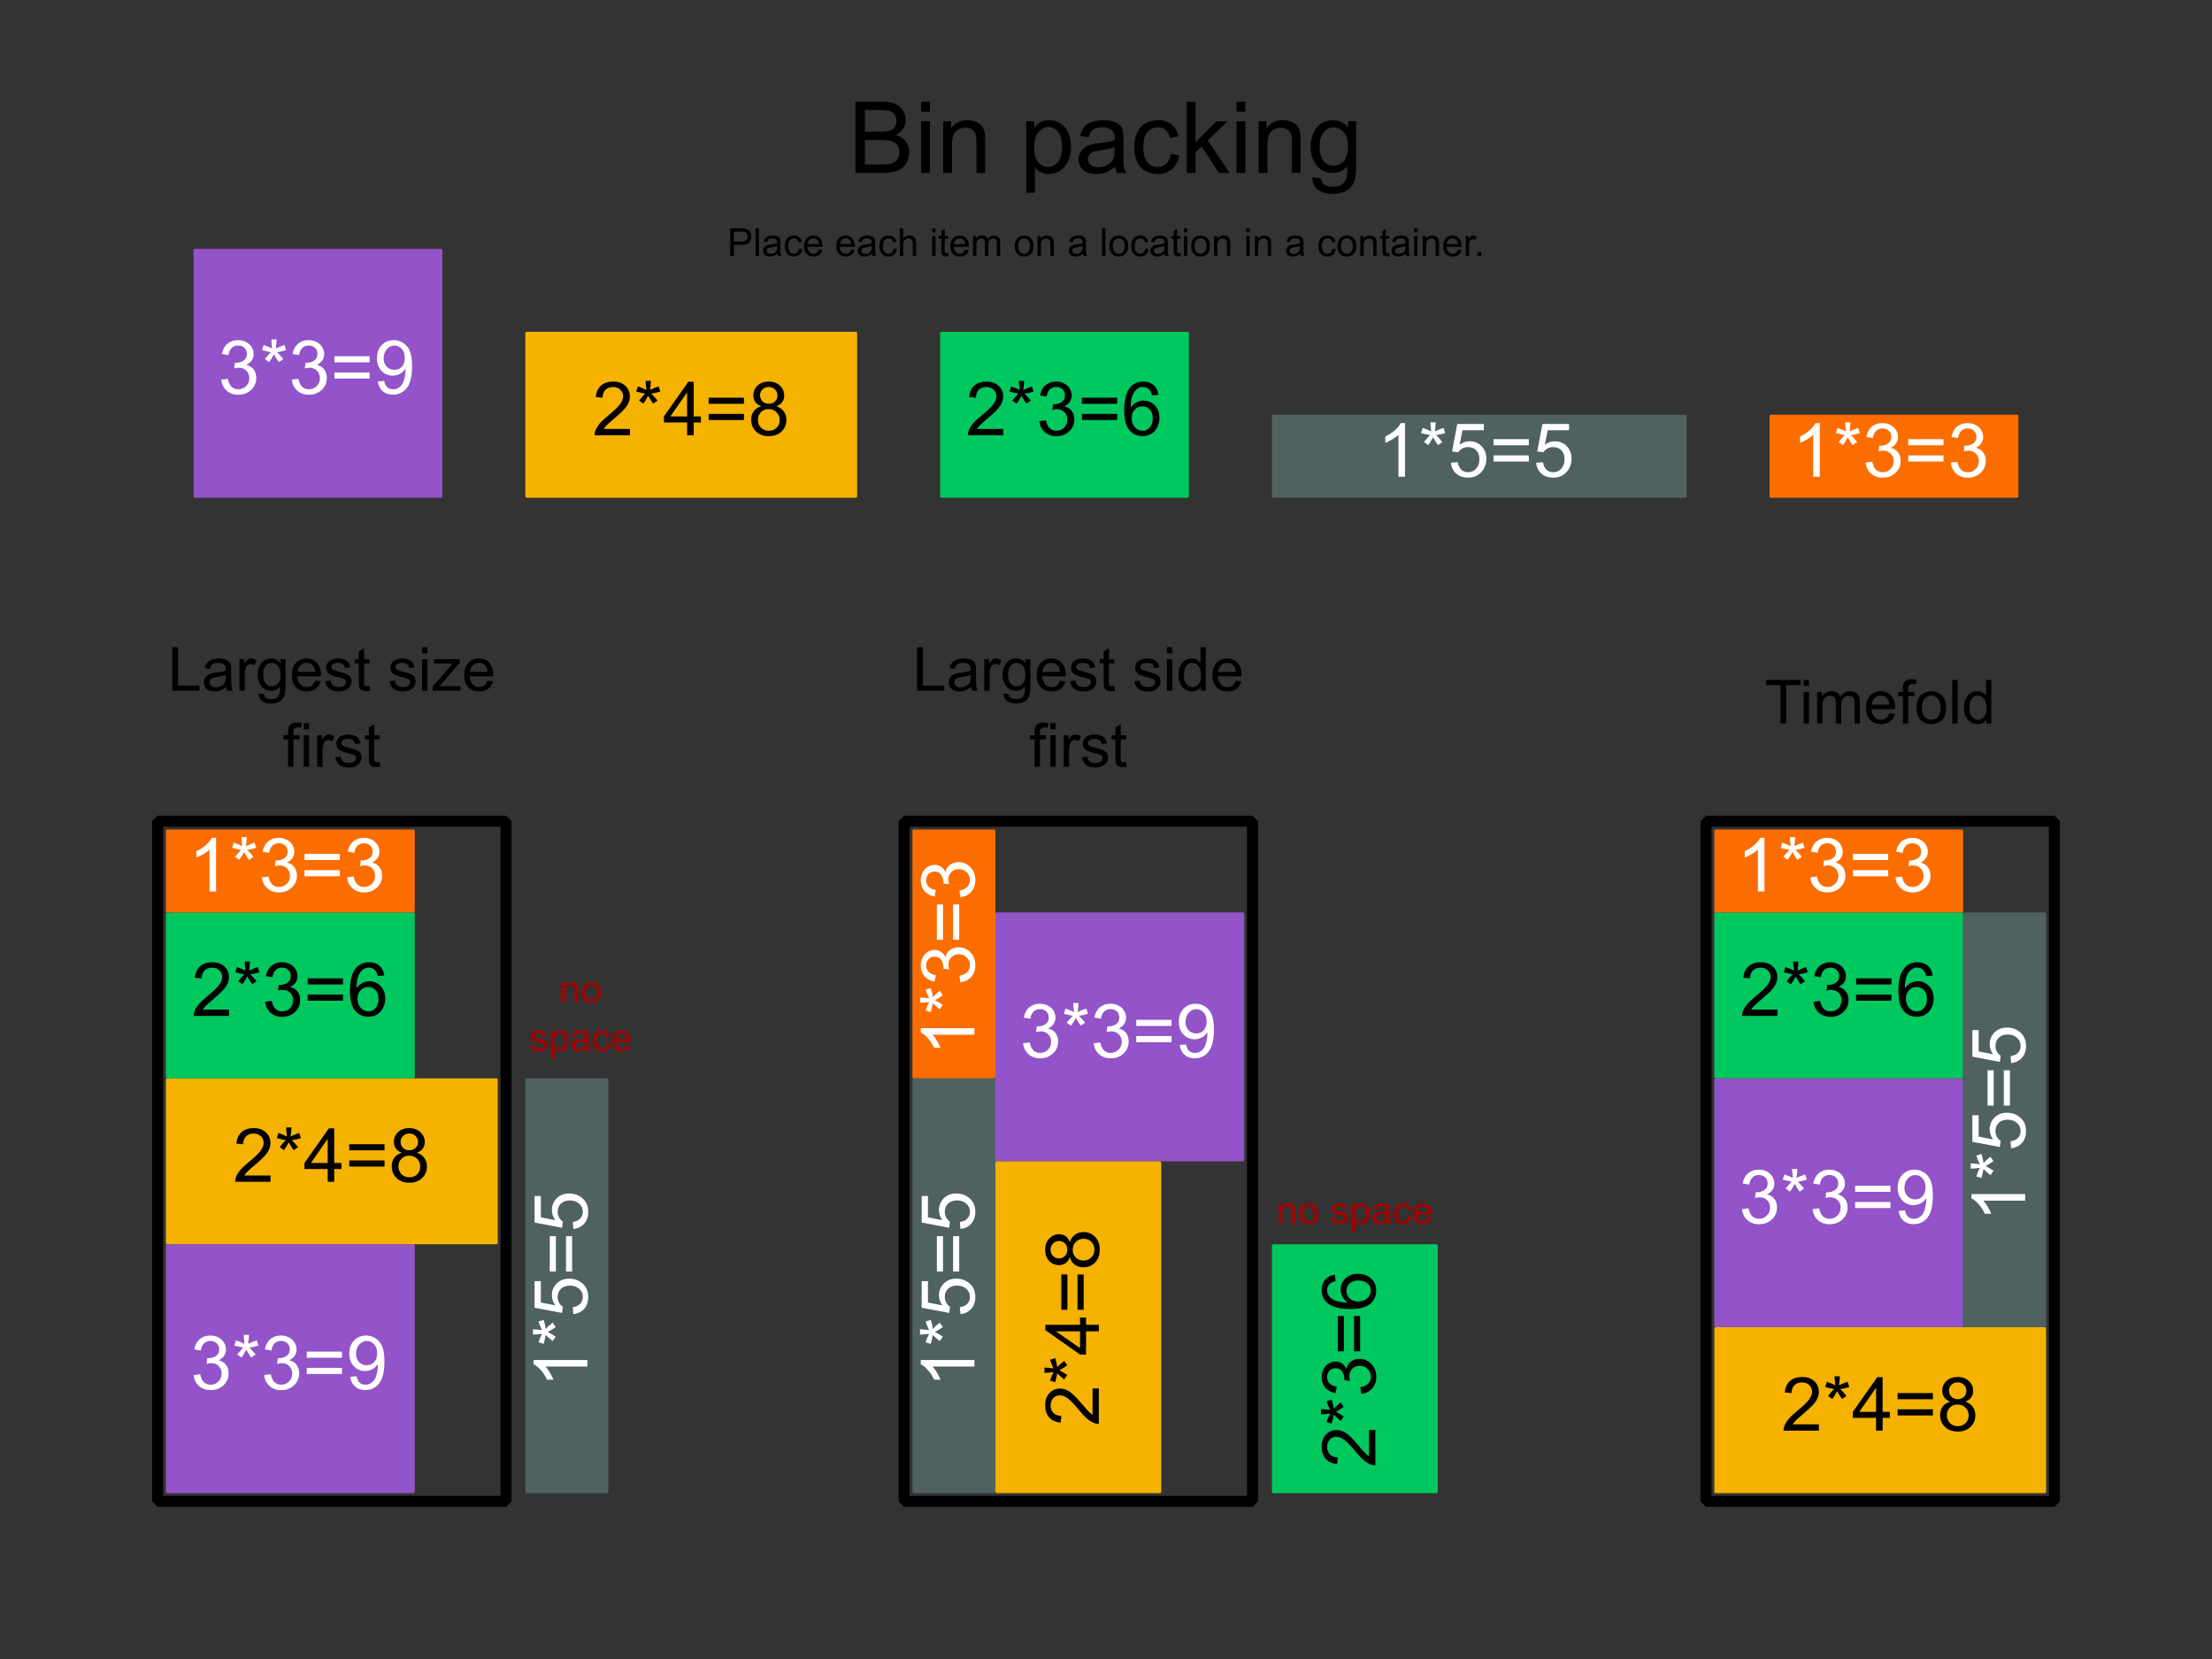 <?xml version="1.0" encoding="UTF-8" standalone="no"?>
<!-- Created with Inkscape (http://www.inkscape.org/) -->

<svg
   width="800"
   height="600"
   id="svg2"
   version="1.1"
   xmlns="http://www.w3.org/2000/svg"
   xmlns:svg="http://www.w3.org/2000/svg"
   xmlns:rdf="http://www.w3.org/1999/02/22-rdf-syntax-ns#"
   xmlns:cc="http://creativecommons.org/ns#"
   xmlns:dc="http://purl.org/dc/elements/1.1/">
  <rect width="100%" height="100%" fill="#333333" stroke="none"/>
  <defs
     id="defs4" />
  <g
     id="layer1"
     transform="translate(0,-452.362)">
    <g
       id="g3851"
       transform="translate(10,30)">
      <rect
         
         
         y="512.862"
         x="60.5"
         height="89"
         width="89"
         id="rect2851"
         style="fill: #9353C9;stroke: #9353C9;stroke-width:1;stroke-linecap:round;stroke-linejoin:round;stroke-miterlimit:4;stroke-dasharray:none" /> rx="5" ry="5"
      <path
         style="fill:white;line-height:1.25;text-align:center;text-anchor:middle"
         d="m 84.257,83.254 1.432,-0.191 q 0.247,1.217 0.835,1.758 0.597,0.533 1.448,0.533 1.011,0 1.703,-0.7 0.7,-0.7 0.7,-1.735 0,-0.987 -0.645,-1.623 -0.645,-0.645 -1.639,-0.645 -0.406,0 -1.011,0.159 l 0.159,-1.257 q 0.143,0.016 0.231,0.016 0.915,0 1.647,-0.477 0.732,-0.477 0.732,-1.472 0,-0.788 -0.533,-1.305 -0.533,-0.517 -1.377,-0.517 -0.835,0 -1.392,0.525 -0.557,0.525 -0.716,1.575 l -1.432,-0.255 q 0.263,-1.44 1.194,-2.228 0.931,-0.796 2.315,-0.796 0.955,0 1.758,0.414 0.804,0.406 1.225,1.114 0.43,0.708 0.43,1.504 0,0.756 -0.406,1.377 -0.406,0.621 -1.202,0.987 1.034,0.239 1.607,0.995 0.573,0.748 0.573,1.878 0,1.528 -1.114,2.594 -1.114,1.058 -2.817,1.058 -1.536,0 -2.554,-0.915 -1.011,-0.915 -1.154,-2.371 z m 8.888,-6.445 0.366,-1.13 q 1.265,0.446 1.838,0.772 -0.151,-1.44 -0.159,-1.981 h 1.154 q -0.024,0.788 -0.183,1.973 0.82,-0.414 1.878,-0.764 l 0.366,1.13 q -1.011,0.334 -1.981,0.446 0.485,0.422 1.369,1.504 l -0.955,0.676 q -0.462,-0.629 -1.09,-1.711 -0.589,1.122 -1.034,1.711 l -0.939,-0.676 q 0.923,-1.138 1.321,-1.504 -1.026,-0.199 -1.949,-0.446 z m 6.517,6.445 1.432,-0.191 q 0.247,1.217 0.835,1.758 0.597,0.533 1.448,0.533 1.011,0 1.703,-0.7 0.7,-0.7 0.7,-1.735 0,-0.987 -0.645,-1.623 -0.645,-0.645 -1.639,-0.645 -0.406,0 -1.011,0.159 l 0.159,-1.257 q 0.143,0.016 0.231,0.016 0.915,0 1.647,-0.477 0.732,-0.477 0.732,-1.472 0,-0.788 -0.533,-1.305 -0.533,-0.517 -1.377,-0.517 -0.835,0 -1.392,0.525 -0.557,0.525 -0.716,1.575 l -1.432,-0.255 q 0.263,-1.44 1.194,-2.228 0.931,-0.796 2.315,-0.796 0.955,0 1.758,0.414 0.804,0.406 1.225,1.114 0.43,0.708 0.43,1.504 0,0.756 -0.406,1.377 -0.406,0.621 -1.202,0.987 1.034,0.239 1.607,0.995 0.573,0.748 0.573,1.878 0,1.528 -1.114,2.594 -1.114,1.058 -2.817,1.058 -1.536,0 -2.554,-0.915 -1.011,-0.915 -1.154,-2.371 z m 16.988,-3.78 h -7.702 v -1.337 h 7.702 z m 0,3.541 h -7.702 v -1.337 h 7.702 z m 1.798,0.621 1.377,-0.127 q 0.175,0.971 0.668,1.408 0.493,0.438 1.265,0.438 0.66,0 1.154,-0.302 0.501,-0.302 0.82,-0.804 0.318,-0.509 0.533,-1.369 0.215,-0.859 0.215,-1.751 0,-0.095 -0.008,-0.286 -0.43,0.684 -1.178,1.114 -0.74,0.422 -1.607,0.422 -1.448,0 -2.451,-1.05 -1.003,-1.05 -1.003,-2.769 0,-1.774 1.042,-2.857 1.05,-1.082 2.626,-1.082 1.138,0 2.077,0.613 0.947,0.613 1.432,1.751 0.493,1.13 0.493,3.278 0,2.236 -0.485,3.565 -0.485,1.321 -1.448,2.013 -0.955,0.692 -2.244,0.692 -1.369,0 -2.236,-0.756 -0.867,-0.764 -1.042,-2.14 z m 5.864,-5.148 q 0,-1.233 -0.66,-1.957 -0.652,-0.724 -1.575,-0.724 -0.955,0 -1.663,0.78 -0.708,0.78 -0.708,2.021 0,1.114 0.668,1.814 0.676,0.692 1.663,0.692 0.995,0 1.631,-0.692 0.645,-0.7 0.645,-1.934 z"
         id="flowRoot3716"
         transform="matrix(1.657,0,0,1.657,-69.588,421.722)"
         aria-label="3*3=9" />
    </g>
    <g
       id="g3858"
       transform="translate(10,30)">
      <rect
         
         
         y="542.862"
         x="180.5"
         height="59"
         width="119"
         id="rect2851-9"
         style="fill: #F5B200;stroke: #F5B200;stroke-width:1;stroke-linecap:round;stroke-linejoin:round;stroke-miterlimit:4;stroke-dasharray:none" /> rx="5" ry="5"
      <path
         style="fill:black;line-height:1.25;text-align:center;text-anchor:middle"
         d="m 91.777,84.956 v 1.377 h -7.71 q -0.016,-0.517 0.167,-0.995 0.294,-0.788 0.939,-1.552 0.652,-0.764 1.878,-1.766 1.902,-1.56 2.57,-2.467 0.668,-0.915 0.668,-1.727 0,-0.851 -0.613,-1.432 -0.605,-0.589 -1.583,-0.589 -1.034,0 -1.655,0.621 -0.621,0.621 -0.629,1.719 l -1.472,-0.151 q 0.151,-1.647 1.138,-2.506 0.987,-0.867 2.65,-0.867 1.679,0 2.658,0.931 0.979,0.931 0.979,2.308 0,0.7 -0.286,1.377 -0.286,0.676 -0.955,1.424 -0.66,0.748 -2.204,2.053 -1.289,1.082 -1.655,1.472 -0.366,0.382 -0.605,0.772 z m 1.369,-8.148 0.366,-1.13 q 1.265,0.446 1.838,0.772 -0.151,-1.44 -0.159,-1.981 h 1.154 q -0.024,0.788 -0.183,1.973 0.82,-0.414 1.878,-0.764 l 0.366,1.13 q -1.011,0.334 -1.981,0.446 0.485,0.422 1.369,1.504 l -0.955,0.676 q -0.462,-0.629 -1.09,-1.711 -0.589,1.122 -1.034,1.711 l -0.939,-0.676 q 0.923,-1.138 1.321,-1.504 -1.026,-0.199 -1.949,-0.446 z m 11.1,9.525 V 83.54 h -5.061 v -1.313 l 5.323,-7.559 h 1.17 v 7.559 h 1.575 V 83.54 h -1.575 v 2.793 z m 0,-4.106 v -5.26 l -3.652,5.26 z m 12.405,-2.753 h -7.702 v -1.337 h 7.702 z m 0,3.541 h -7.702 v -1.337 h 7.702 z m 3.788,-3.008 q -0.891,-0.326 -1.321,-0.931 -0.43,-0.605 -0.43,-1.448 0,-1.273 0.915,-2.14 0.915,-0.867 2.435,-0.867 1.528,0 2.459,0.891 0.931,0.883 0.931,2.156 0,0.812 -0.43,1.416 -0.422,0.597 -1.289,0.923 1.074,0.35 1.631,1.13 0.565,0.78 0.565,1.862 0,1.496 -1.058,2.514 -1.058,1.018 -2.785,1.018 -1.727,0 -2.785,-1.018 -1.058,-1.026 -1.058,-2.554 0,-1.138 0.573,-1.902 0.581,-0.772 1.647,-1.05 z m -0.286,-2.427 q 0,0.828 0.533,1.353 0.533,0.525 1.385,0.525 0.828,0 1.353,-0.517 0.533,-0.525 0.533,-1.281 0,-0.788 -0.549,-1.321 -0.541,-0.541 -1.353,-0.541 -0.82,0 -1.361,0.525 -0.541,0.525 -0.541,1.257 z m -0.462,5.387 q 0,0.613 0.286,1.186 0.294,0.573 0.867,0.891 0.573,0.31 1.233,0.31 1.026,0 1.695,-0.66 0.668,-0.66 0.668,-1.679 0,-1.034 -0.692,-1.711 -0.684,-0.676 -1.719,-0.676 -1.011,0 -1.679,0.668 -0.66,0.668 -0.66,1.671 z"
         id="flowRoot3716-0"
         transform="matrix(1.658,0,0,1.658,65.663,436.639)"
         aria-label="2*4=8" />
    </g>
    <g
       id="g3865"
       transform="translate(10,30)">
      <rect
         
         
         y="542.862"
         x="330.5"
         height="59"
         width="89"
         id="rect2851-98"
         style="fill: #00C85E;stroke: #00C85E;stroke-width:1;stroke-linecap:round;stroke-linejoin:round;stroke-miterlimit:4;stroke-dasharray:none" /> rx="5" ry="5"
      <path
         style="fill:black;line-height:1.25;text-align:center;text-anchor:middle"
         d="m 91.777,84.956 v 1.377 h -7.71 q -0.016,-0.517 0.167,-0.995 0.294,-0.788 0.939,-1.552 0.652,-0.764 1.878,-1.766 1.902,-1.56 2.57,-2.467 0.668,-0.915 0.668,-1.727 0,-0.851 -0.613,-1.432 -0.605,-0.589 -1.583,-0.589 -1.034,0 -1.655,0.621 -0.621,0.621 -0.629,1.719 l -1.472,-0.151 q 0.151,-1.647 1.138,-2.506 0.987,-0.867 2.65,-0.867 1.679,0 2.658,0.931 0.979,0.931 0.979,2.308 0,0.7 -0.286,1.377 -0.286,0.676 -0.955,1.424 -0.66,0.748 -2.204,2.053 -1.289,1.082 -1.655,1.472 -0.366,0.382 -0.605,0.772 z m 1.369,-8.148 0.366,-1.13 q 1.265,0.446 1.838,0.772 -0.151,-1.44 -0.159,-1.981 h 1.154 q -0.024,0.788 -0.183,1.973 0.82,-0.414 1.878,-0.764 l 0.366,1.13 q -1.011,0.334 -1.981,0.446 0.485,0.422 1.369,1.504 l -0.955,0.676 q -0.462,-0.629 -1.09,-1.711 -0.589,1.122 -1.034,1.711 l -0.939,-0.676 q 0.923,-1.138 1.321,-1.504 -1.026,-0.199 -1.949,-0.446 z m 6.517,6.445 1.432,-0.191 q 0.247,1.217 0.835,1.758 0.597,0.533 1.448,0.533 1.011,0 1.703,-0.7 0.7,-0.7 0.7,-1.735 0,-0.987 -0.645,-1.623 -0.645,-0.645 -1.639,-0.645 -0.406,0 -1.011,0.159 l 0.159,-1.257 q 0.143,0.016 0.231,0.016 0.915,0 1.647,-0.477 0.732,-0.477 0.732,-1.472 0,-0.788 -0.533,-1.305 -0.533,-0.517 -1.377,-0.517 -0.835,0 -1.392,0.525 -0.557,0.525 -0.716,1.575 l -1.432,-0.255 q 0.263,-1.44 1.194,-2.228 0.931,-0.796 2.315,-0.796 0.955,0 1.758,0.414 0.804,0.406 1.225,1.114 0.43,0.708 0.43,1.504 0,0.756 -0.406,1.377 -0.406,0.621 -1.202,0.987 1.034,0.239 1.607,0.995 0.573,0.748 0.573,1.878 0,1.528 -1.114,2.594 -1.114,1.058 -2.817,1.058 -1.536,0 -2.554,-0.915 -1.011,-0.915 -1.154,-2.371 z m 16.988,-3.78 h -7.702 v -1.337 h 7.702 z m 0,3.541 h -7.702 v -1.337 h 7.702 z m 9.015,-5.49 -1.424,0.111 q -0.191,-0.843 -0.541,-1.225 -0.581,-0.613 -1.432,-0.613 -0.684,0 -1.202,0.382 -0.676,0.493 -1.066,1.44 -0.39,0.947 -0.406,2.697 0.517,-0.788 1.265,-1.17 0.748,-0.382 1.568,-0.382 1.432,0 2.435,1.058 1.011,1.05 1.011,2.721 0,1.098 -0.477,2.045 -0.469,0.939 -1.297,1.44 -0.828,0.501 -1.878,0.501 -1.79,0 -2.92,-1.313 -1.13,-1.321 -1.13,-4.345 0,-3.382 1.249,-4.917 1.09,-1.337 2.936,-1.337 1.377,0 2.252,0.772 0.883,0.772 1.058,2.132 z m -5.848,5.029 q 0,0.74 0.31,1.416 0.318,0.676 0.883,1.034 0.565,0.35 1.186,0.35 0.907,0 1.56,-0.732 0.652,-0.732 0.652,-1.989 0,-1.209 -0.645,-1.902 -0.645,-0.7 -1.623,-0.7 -0.971,0 -1.647,0.7 -0.676,0.692 -0.676,1.822 z"
         id="flowRoot3716-6"
         transform="matrix(1.657,0,0,1.657,200.755,436.722)"
         aria-label="2*3=6" />
    </g>
    <g
       id="g3872"
       transform="translate(10,30)">
      <rect
         
         
         y="572.862"
         x="450.5"
         height="29"
         width="149"
         id="rect2851-3"
         style="fill: #4F625F;stroke: #4F625F;stroke-width:1;stroke-linecap:round;stroke-linejoin:round;stroke-miterlimit:4;stroke-dasharray:none" /> rx="5" ry="5"
      <path
         style="fill:white;line-height:1.25;text-align:center;text-anchor:middle"
         d="m 89.644,86.333 h -1.432 v -9.127 q -0.517,0.493 -1.361,0.987 -0.835,0.493 -1.504,0.74 v -1.385 q 1.202,-0.565 2.101,-1.369 0.899,-0.804 1.273,-1.56 h 0.923 z m 3.501,-9.525 0.366,-1.13 q 1.265,0.446 1.838,0.772 -0.151,-1.44 -0.159,-1.981 h 1.154 q -0.024,0.788 -0.183,1.973 0.82,-0.414 1.878,-0.764 l 0.366,1.13 q -1.011,0.334 -1.981,0.446 0.485,0.422 1.369,1.504 l -0.955,0.676 q -0.462,-0.629 -1.09,-1.711 -0.589,1.122 -1.034,1.711 l -0.939,-0.676 q 0.923,-1.138 1.321,-1.504 -1.026,-0.199 -1.949,-0.446 z m 6.509,6.469 1.504,-0.127 q 0.167,1.098 0.772,1.655 0.613,0.549 1.472,0.549 1.034,0 1.751,-0.78 0.716,-0.78 0.716,-2.069 0,-1.225 -0.692,-1.934 -0.684,-0.708 -1.798,-0.708 -0.692,0 -1.249,0.318 -0.557,0.31 -0.875,0.812 l -1.345,-0.175 1.13,-5.992 h 5.801 v 1.369 h -4.655 l -0.629,3.135 q 1.05,-0.732 2.204,-0.732 1.528,0 2.578,1.058 1.05,1.058 1.05,2.721 0,1.583 -0.923,2.737 -1.122,1.416 -3.063,1.416 -1.591,0 -2.602,-0.891 -1.003,-0.891 -1.146,-2.363 z m 16.996,-3.803 h -7.702 v -1.337 h 7.702 z m 0,3.541 h -7.702 v -1.337 h 7.702 z m 1.583,0.263 1.504,-0.127 q 0.167,1.098 0.772,1.655 0.613,0.549 1.472,0.549 1.034,0 1.751,-0.78 0.716,-0.78 0.716,-2.069 0,-1.225 -0.692,-1.934 -0.684,-0.708 -1.798,-0.708 -0.692,0 -1.249,0.318 -0.557,0.31 -0.875,0.812 l -1.345,-0.175 1.13,-5.992 h 5.801 v 1.369 h -4.655 l -0.629,3.135 q 1.05,-0.732 2.204,-0.732 1.528,0 2.578,1.058 1.05,1.058 1.05,2.721 0,1.583 -0.923,2.737 -1.122,1.416 -3.063,1.416 -1.591,0 -2.602,-0.891 -1.003,-0.891 -1.146,-2.363 z"
         id="flowRoot3716-2"
         transform="matrix(1.658,0,0,1.658,349.513,451.639)"
         aria-label="1*5=5" />
    </g>
    <g
       id="g3879"
       transform="translate(10,30)">
      <rect
         
         
         y="572.862"
         x="630.5"
         height="29"
         width="89"
         id="rect2851-41"
         style="fill: #FC6D00;stroke: #FC6D00;stroke-width:1;stroke-linecap:round;stroke-linejoin:round;stroke-miterlimit:4;stroke-dasharray:none" /> rx="5" ry="5"
      <path
         style="fill:white;line-height:1.25;text-align:center;text-anchor:middle"
         d="m 89.644,86.333 h -1.432 v -9.127 q -0.517,0.493 -1.361,0.987 -0.835,0.493 -1.504,0.74 v -1.385 q 1.202,-0.565 2.101,-1.369 0.899,-0.804 1.273,-1.56 h 0.923 z m 3.501,-9.525 0.366,-1.13 q 1.265,0.446 1.838,0.772 -0.151,-1.44 -0.159,-1.981 h 1.154 q -0.024,0.788 -0.183,1.973 0.82,-0.414 1.878,-0.764 l 0.366,1.13 q -1.011,0.334 -1.981,0.446 0.485,0.422 1.369,1.504 l -0.955,0.676 q -0.462,-0.629 -1.09,-1.711 -0.589,1.122 -1.034,1.711 l -0.939,-0.676 q 0.923,-1.138 1.321,-1.504 -1.026,-0.199 -1.949,-0.446 z m 6.517,6.445 1.432,-0.191 q 0.247,1.217 0.835,1.758 0.597,0.533 1.448,0.533 1.011,0 1.703,-0.7 0.7,-0.7 0.7,-1.735 0,-0.987 -0.645,-1.623 -0.645,-0.645 -1.639,-0.645 -0.406,0 -1.011,0.159 l 0.159,-1.257 q 0.143,0.016 0.231,0.016 0.915,0 1.647,-0.477 0.732,-0.477 0.732,-1.472 0,-0.788 -0.533,-1.305 -0.533,-0.517 -1.377,-0.517 -0.835,0 -1.392,0.525 -0.557,0.525 -0.716,1.575 l -1.432,-0.255 q 0.263,-1.44 1.194,-2.228 0.931,-0.796 2.315,-0.796 0.955,0 1.758,0.414 0.804,0.406 1.225,1.114 0.43,0.708 0.43,1.504 0,0.756 -0.406,1.377 -0.406,0.621 -1.202,0.987 1.034,0.239 1.607,0.995 0.573,0.748 0.573,1.878 0,1.528 -1.114,2.594 -1.114,1.058 -2.817,1.058 -1.536,0 -2.554,-0.915 -1.011,-0.915 -1.154,-2.371 z m 16.988,-3.78 h -7.702 v -1.337 h 7.702 z m 0,3.541 h -7.702 v -1.337 h 7.702 z m 1.591,0.239 1.432,-0.191 q 0.247,1.217 0.835,1.758 0.597,0.533 1.448,0.533 1.011,0 1.703,-0.7 0.7,-0.7 0.7,-1.735 0,-0.987 -0.645,-1.623 -0.645,-0.645 -1.639,-0.645 -0.406,0 -1.011,0.159 l 0.159,-1.257 q 0.143,0.016 0.231,0.016 0.915,0 1.647,-0.477 0.732,-0.477 0.732,-1.472 0,-0.788 -0.533,-1.305 -0.533,-0.517 -1.377,-0.517 -0.835,0 -1.392,0.525 -0.557,0.525 -0.716,1.575 l -1.432,-0.255 q 0.263,-1.44 1.194,-2.228 0.931,-0.796 2.315,-0.796 0.955,0 1.758,0.414 0.804,0.406 1.225,1.114 0.43,0.708 0.43,1.504 0,0.756 -0.406,1.377 -0.406,0.621 -1.202,0.987 1.034,0.239 1.607,0.995 0.573,0.748 0.573,1.878 0,1.528 -1.114,2.594 -1.114,1.058 -2.817,1.058 -1.536,0 -2.554,-0.915 -1.011,-0.915 -1.154,-2.371 z"
         id="flowRoot3716-4"
         transform="matrix(1.657,0,0,1.657,499.606,451.722)"
         aria-label="1*3=3" />
    </g>
    <rect
       style="fill:none;stroke:currentColor;stroke-width:4;stroke-linecap:round;stroke-linejoin:miter;stroke-miterlimit:0;stroke-dasharray:none"
       id="rect3886"
       width="126"
       height="246"
       x="57"
       y="749.362"
       
        />
    <rect
       style="fill:none;stroke:currentColor;stroke-width:4;stroke-linecap:round;stroke-linejoin:miter;stroke-miterlimit:0;stroke-dasharray:none"
       id="rect3886-5"
       width="126"
       height="246"
       x="327"
       y="749.362"
       
        />
    <rect
       style="fill:none;stroke:currentColor;stroke-width:4;stroke-linecap:round;stroke-linejoin:miter;stroke-miterlimit:0;stroke-dasharray:none"
       id="rect3886-4"
       width="126"
       height="246"
       x="617"
       y="749.362"
       
        />
    <g
       transform="translate(0,390)"
       id="g3851-4">
      <rect
         
         
         y="512.862"
         x="60.5"
         height="89"
         width="89"
         id="rect2851-989"
         style="fill: #9353C9;stroke: #9353C9;stroke-width:1;stroke-linecap:round;stroke-linejoin:round;stroke-miterlimit:4;stroke-dasharray:none" /> rx="5" ry="5"
      <path
         style="fill:white;line-height:1.25;text-align:center;text-anchor:middle"
         d="m 84.257,83.254 1.432,-0.191 q 0.247,1.217 0.835,1.758 0.597,0.533 1.448,0.533 1.011,0 1.703,-0.7 0.7,-0.7 0.7,-1.735 0,-0.987 -0.645,-1.623 -0.645,-0.645 -1.639,-0.645 -0.406,0 -1.011,0.159 l 0.159,-1.257 q 0.143,0.016 0.231,0.016 0.915,0 1.647,-0.477 0.732,-0.477 0.732,-1.472 0,-0.788 -0.533,-1.305 -0.533,-0.517 -1.377,-0.517 -0.835,0 -1.392,0.525 -0.557,0.525 -0.716,1.575 l -1.432,-0.255 q 0.263,-1.44 1.194,-2.228 0.931,-0.796 2.315,-0.796 0.955,0 1.758,0.414 0.804,0.406 1.225,1.114 0.43,0.708 0.43,1.504 0,0.756 -0.406,1.377 -0.406,0.621 -1.202,0.987 1.034,0.239 1.607,0.995 0.573,0.748 0.573,1.878 0,1.528 -1.114,2.594 -1.114,1.058 -2.817,1.058 -1.536,0 -2.554,-0.915 -1.011,-0.915 -1.154,-2.371 z m 8.888,-6.445 0.366,-1.13 q 1.265,0.446 1.838,0.772 -0.151,-1.44 -0.159,-1.981 h 1.154 q -0.024,0.788 -0.183,1.973 0.82,-0.414 1.878,-0.764 l 0.366,1.13 q -1.011,0.334 -1.981,0.446 0.485,0.422 1.369,1.504 l -0.955,0.676 q -0.462,-0.629 -1.09,-1.711 -0.589,1.122 -1.034,1.711 l -0.939,-0.676 q 0.923,-1.138 1.321,-1.504 -1.026,-0.199 -1.949,-0.446 z m 6.517,6.445 1.432,-0.191 q 0.247,1.217 0.835,1.758 0.597,0.533 1.448,0.533 1.011,0 1.703,-0.7 0.7,-0.7 0.7,-1.735 0,-0.987 -0.645,-1.623 -0.645,-0.645 -1.639,-0.645 -0.406,0 -1.011,0.159 l 0.159,-1.257 q 0.143,0.016 0.231,0.016 0.915,0 1.647,-0.477 0.732,-0.477 0.732,-1.472 0,-0.788 -0.533,-1.305 -0.533,-0.517 -1.377,-0.517 -0.835,0 -1.392,0.525 -0.557,0.525 -0.716,1.575 l -1.432,-0.255 q 0.263,-1.44 1.194,-2.228 0.931,-0.796 2.315,-0.796 0.955,0 1.758,0.414 0.804,0.406 1.225,1.114 0.43,0.708 0.43,1.504 0,0.756 -0.406,1.377 -0.406,0.621 -1.202,0.987 1.034,0.239 1.607,0.995 0.573,0.748 0.573,1.878 0,1.528 -1.114,2.594 -1.114,1.058 -2.817,1.058 -1.536,0 -2.554,-0.915 -1.011,-0.915 -1.154,-2.371 z m 16.988,-3.78 h -7.702 v -1.337 h 7.702 z m 0,3.541 h -7.702 v -1.337 h 7.702 z m 1.798,0.621 1.377,-0.127 q 0.175,0.971 0.668,1.408 0.493,0.438 1.265,0.438 0.66,0 1.154,-0.302 0.501,-0.302 0.82,-0.804 0.318,-0.509 0.533,-1.369 0.215,-0.859 0.215,-1.751 0,-0.095 -0.008,-0.286 -0.43,0.684 -1.178,1.114 -0.74,0.422 -1.607,0.422 -1.448,0 -2.451,-1.05 -1.003,-1.05 -1.003,-2.769 0,-1.774 1.042,-2.857 1.05,-1.082 2.626,-1.082 1.138,0 2.077,0.613 0.947,0.613 1.432,1.751 0.493,1.13 0.493,3.278 0,2.236 -0.485,3.565 -0.485,1.321 -1.448,2.013 -0.955,0.692 -2.244,0.692 -1.369,0 -2.236,-0.756 -0.867,-0.764 -1.042,-2.14 z m 5.864,-5.148 q 0,-1.233 -0.66,-1.957 -0.652,-0.724 -1.575,-0.724 -0.955,0 -1.663,0.78 -0.708,0.78 -0.708,2.021 0,1.114 0.668,1.814 0.676,0.692 1.663,0.692 0.995,0 1.631,-0.692 0.645,-0.7 0.645,-1.934 z"
         id="flowRoot3716-7"
         transform="matrix(1.657,0,0,1.657,-69.588,421.722)"
         aria-label="3*3=9" />
    </g>
    <g
       transform="translate(560,330)"
       id="g3851-3">
      <rect
         
         
         y="512.862"
         x="60.5"
         height="89"
         width="89"
         id="rect2851-0"
         style="fill: #9353C9;stroke: #9353C9;stroke-width:1;stroke-linecap:round;stroke-linejoin:round;stroke-miterlimit:4;stroke-dasharray:none" /> rx="5" ry="5"
      <path
         style="fill:white;line-height:1.25;text-align:center;text-anchor:middle"
         d="m 84.257,83.254 1.432,-0.191 q 0.247,1.217 0.835,1.758 0.597,0.533 1.448,0.533 1.011,0 1.703,-0.7 0.7,-0.7 0.7,-1.735 0,-0.987 -0.645,-1.623 -0.645,-0.645 -1.639,-0.645 -0.406,0 -1.011,0.159 l 0.159,-1.257 q 0.143,0.016 0.231,0.016 0.915,0 1.647,-0.477 0.732,-0.477 0.732,-1.472 0,-0.788 -0.533,-1.305 -0.533,-0.517 -1.377,-0.517 -0.835,0 -1.392,0.525 -0.557,0.525 -0.716,1.575 l -1.432,-0.255 q 0.263,-1.44 1.194,-2.228 0.931,-0.796 2.315,-0.796 0.955,0 1.758,0.414 0.804,0.406 1.225,1.114 0.43,0.708 0.43,1.504 0,0.756 -0.406,1.377 -0.406,0.621 -1.202,0.987 1.034,0.239 1.607,0.995 0.573,0.748 0.573,1.878 0,1.528 -1.114,2.594 -1.114,1.058 -2.817,1.058 -1.536,0 -2.554,-0.915 -1.011,-0.915 -1.154,-2.371 z m 8.888,-6.445 0.366,-1.13 q 1.265,0.446 1.838,0.772 -0.151,-1.44 -0.159,-1.981 h 1.154 q -0.024,0.788 -0.183,1.973 0.82,-0.414 1.878,-0.764 l 0.366,1.13 q -1.011,0.334 -1.981,0.446 0.485,0.422 1.369,1.504 l -0.955,0.676 q -0.462,-0.629 -1.09,-1.711 -0.589,1.122 -1.034,1.711 l -0.939,-0.676 q 0.923,-1.138 1.321,-1.504 -1.026,-0.199 -1.949,-0.446 z m 6.517,6.445 1.432,-0.191 q 0.247,1.217 0.835,1.758 0.597,0.533 1.448,0.533 1.011,0 1.703,-0.7 0.7,-0.7 0.7,-1.735 0,-0.987 -0.645,-1.623 -0.645,-0.645 -1.639,-0.645 -0.406,0 -1.011,0.159 l 0.159,-1.257 q 0.143,0.016 0.231,0.016 0.915,0 1.647,-0.477 0.732,-0.477 0.732,-1.472 0,-0.788 -0.533,-1.305 -0.533,-0.517 -1.377,-0.517 -0.835,0 -1.392,0.525 -0.557,0.525 -0.716,1.575 l -1.432,-0.255 q 0.263,-1.44 1.194,-2.228 0.931,-0.796 2.315,-0.796 0.955,0 1.758,0.414 0.804,0.406 1.225,1.114 0.43,0.708 0.43,1.504 0,0.756 -0.406,1.377 -0.406,0.621 -1.202,0.987 1.034,0.239 1.607,0.995 0.573,0.748 0.573,1.878 0,1.528 -1.114,2.594 -1.114,1.058 -2.817,1.058 -1.536,0 -2.554,-0.915 -1.011,-0.915 -1.154,-2.371 z m 16.988,-3.78 h -7.702 v -1.337 h 7.702 z m 0,3.541 h -7.702 v -1.337 h 7.702 z m 1.798,0.621 1.377,-0.127 q 0.175,0.971 0.668,1.408 0.493,0.438 1.265,0.438 0.66,0 1.154,-0.302 0.501,-0.302 0.82,-0.804 0.318,-0.509 0.533,-1.369 0.215,-0.859 0.215,-1.751 0,-0.095 -0.008,-0.286 -0.43,0.684 -1.178,1.114 -0.74,0.422 -1.607,0.422 -1.448,0 -2.451,-1.05 -1.003,-1.05 -1.003,-2.769 0,-1.774 1.042,-2.857 1.05,-1.082 2.626,-1.082 1.138,0 2.077,0.613 0.947,0.613 1.432,1.751 0.493,1.13 0.493,3.278 0,2.236 -0.485,3.565 -0.485,1.321 -1.448,2.013 -0.955,0.692 -2.244,0.692 -1.369,0 -2.236,-0.756 -0.867,-0.764 -1.042,-2.14 z m 5.864,-5.148 q 0,-1.233 -0.66,-1.957 -0.652,-0.724 -1.575,-0.724 -0.955,0 -1.663,0.78 -0.708,0.78 -0.708,2.021 0,1.114 0.668,1.814 0.676,0.692 1.663,0.692 0.995,0 1.631,-0.692 0.645,-0.7 0.645,-1.934 z"
         id="flowRoot3716-44"
         transform="matrix(1.657,0,0,1.657,-69.588,421.722)"
         aria-label="3*3=9" />
    </g>
    <g
       transform="translate(300,270)"
       id="g3851-8">
      <rect
         
         
         y="512.862"
         x="60.5"
         height="89"
         width="89"
         id="rect2851-2"
         style="fill: #9353C9;stroke: #9353C9;stroke-width:1;stroke-linecap:round;stroke-linejoin:round;stroke-miterlimit:4;stroke-dasharray:none" /> rx="5" ry="5"
      <path
         style="fill:white;line-height:1.25;text-align:center;text-anchor:middle"
         d="m 84.257,83.254 1.432,-0.191 q 0.247,1.217 0.835,1.758 0.597,0.533 1.448,0.533 1.011,0 1.703,-0.7 0.7,-0.7 0.7,-1.735 0,-0.987 -0.645,-1.623 -0.645,-0.645 -1.639,-0.645 -0.406,0 -1.011,0.159 l 0.159,-1.257 q 0.143,0.016 0.231,0.016 0.915,0 1.647,-0.477 0.732,-0.477 0.732,-1.472 0,-0.788 -0.533,-1.305 -0.533,-0.517 -1.377,-0.517 -0.835,0 -1.392,0.525 -0.557,0.525 -0.716,1.575 l -1.432,-0.255 q 0.263,-1.44 1.194,-2.228 0.931,-0.796 2.315,-0.796 0.955,0 1.758,0.414 0.804,0.406 1.225,1.114 0.43,0.708 0.43,1.504 0,0.756 -0.406,1.377 -0.406,0.621 -1.202,0.987 1.034,0.239 1.607,0.995 0.573,0.748 0.573,1.878 0,1.528 -1.114,2.594 -1.114,1.058 -2.817,1.058 -1.536,0 -2.554,-0.915 -1.011,-0.915 -1.154,-2.371 z m 8.888,-6.445 0.366,-1.13 q 1.265,0.446 1.838,0.772 -0.151,-1.44 -0.159,-1.981 h 1.154 q -0.024,0.788 -0.183,1.973 0.82,-0.414 1.878,-0.764 l 0.366,1.13 q -1.011,0.334 -1.981,0.446 0.485,0.422 1.369,1.504 l -0.955,0.676 q -0.462,-0.629 -1.09,-1.711 -0.589,1.122 -1.034,1.711 l -0.939,-0.676 q 0.923,-1.138 1.321,-1.504 -1.026,-0.199 -1.949,-0.446 z m 6.517,6.445 1.432,-0.191 q 0.247,1.217 0.835,1.758 0.597,0.533 1.448,0.533 1.011,0 1.703,-0.7 0.7,-0.7 0.7,-1.735 0,-0.987 -0.645,-1.623 -0.645,-0.645 -1.639,-0.645 -0.406,0 -1.011,0.159 l 0.159,-1.257 q 0.143,0.016 0.231,0.016 0.915,0 1.647,-0.477 0.732,-0.477 0.732,-1.472 0,-0.788 -0.533,-1.305 -0.533,-0.517 -1.377,-0.517 -0.835,0 -1.392,0.525 -0.557,0.525 -0.716,1.575 l -1.432,-0.255 q 0.263,-1.44 1.194,-2.228 0.931,-0.796 2.315,-0.796 0.955,0 1.758,0.414 0.804,0.406 1.225,1.114 0.43,0.708 0.43,1.504 0,0.756 -0.406,1.377 -0.406,0.621 -1.202,0.987 1.034,0.239 1.607,0.995 0.573,0.748 0.573,1.878 0,1.528 -1.114,2.594 -1.114,1.058 -2.817,1.058 -1.536,0 -2.554,-0.915 -1.011,-0.915 -1.154,-2.371 z m 16.988,-3.78 h -7.702 v -1.337 h 7.702 z m 0,3.541 h -7.702 v -1.337 h 7.702 z m 1.798,0.621 1.377,-0.127 q 0.175,0.971 0.668,1.408 0.493,0.438 1.265,0.438 0.66,0 1.154,-0.302 0.501,-0.302 0.82,-0.804 0.318,-0.509 0.533,-1.369 0.215,-0.859 0.215,-1.751 0,-0.095 -0.008,-0.286 -0.43,0.684 -1.178,1.114 -0.74,0.422 -1.607,0.422 -1.448,0 -2.451,-1.05 -1.003,-1.05 -1.003,-2.769 0,-1.774 1.042,-2.857 1.05,-1.082 2.626,-1.082 1.138,0 2.077,0.613 0.947,0.613 1.432,1.751 0.493,1.13 0.493,3.278 0,2.236 -0.485,3.565 -0.485,1.321 -1.448,2.013 -0.955,0.692 -2.244,0.692 -1.369,0 -2.236,-0.756 -0.867,-0.764 -1.042,-2.14 z m 5.864,-5.148 q 0,-1.233 -0.66,-1.957 -0.652,-0.724 -1.575,-0.724 -0.955,0 -1.663,0.78 -0.708,0.78 -0.708,2.021 0,1.114 0.668,1.814 0.676,0.692 1.663,0.692 0.995,0 1.631,-0.692 0.645,-0.7 0.645,-1.934 z"
         id="flowRoot3716-03"
         transform="matrix(1.657,0,0,1.657,-69.588,421.722)"
         aria-label="3*3=9" />
    </g>
    <g
       transform="translate(-120,300)"
       id="g3858-0">
      <rect
         
         
         y="542.862"
         x="180.5"
         height="59"
         width="119"
         id="rect2851-9-3"
         style="fill: #F5B200;stroke: #F5B200;stroke-width:1;stroke-linecap:round;stroke-linejoin:round;stroke-miterlimit:4;stroke-dasharray:none" /> rx="5" ry="5"
      <path
         style="fill:black;line-height:1.25;text-align:center;text-anchor:middle"
         d="m 91.777,84.956 v 1.377 h -7.71 q -0.016,-0.517 0.167,-0.995 0.294,-0.788 0.939,-1.552 0.652,-0.764 1.878,-1.766 1.902,-1.56 2.57,-2.467 0.668,-0.915 0.668,-1.727 0,-0.851 -0.613,-1.432 -0.605,-0.589 -1.583,-0.589 -1.034,0 -1.655,0.621 -0.621,0.621 -0.629,1.719 l -1.472,-0.151 q 0.151,-1.647 1.138,-2.506 0.987,-0.867 2.65,-0.867 1.679,0 2.658,0.931 0.979,0.931 0.979,2.308 0,0.7 -0.286,1.377 -0.286,0.676 -0.955,1.424 -0.66,0.748 -2.204,2.053 -1.289,1.082 -1.655,1.472 -0.366,0.382 -0.605,0.772 z m 1.369,-8.148 0.366,-1.13 q 1.265,0.446 1.838,0.772 -0.151,-1.44 -0.159,-1.981 h 1.154 q -0.024,0.788 -0.183,1.973 0.82,-0.414 1.878,-0.764 l 0.366,1.13 q -1.011,0.334 -1.981,0.446 0.485,0.422 1.369,1.504 l -0.955,0.676 q -0.462,-0.629 -1.09,-1.711 -0.589,1.122 -1.034,1.711 l -0.939,-0.676 q 0.923,-1.138 1.321,-1.504 -1.026,-0.199 -1.949,-0.446 z m 11.1,9.525 V 83.54 h -5.061 v -1.313 l 5.323,-7.559 h 1.17 v 7.559 h 1.575 V 83.54 h -1.575 v 2.793 z m 0,-4.106 v -5.26 l -3.652,5.26 z m 12.405,-2.753 h -7.702 v -1.337 h 7.702 z m 0,3.541 h -7.702 v -1.337 h 7.702 z m 3.788,-3.008 q -0.891,-0.326 -1.321,-0.931 -0.43,-0.605 -0.43,-1.448 0,-1.273 0.915,-2.14 0.915,-0.867 2.435,-0.867 1.528,0 2.459,0.891 0.931,0.883 0.931,2.156 0,0.812 -0.43,1.416 -0.422,0.597 -1.289,0.923 1.074,0.35 1.631,1.13 0.565,0.78 0.565,1.862 0,1.496 -1.058,2.514 -1.058,1.018 -2.785,1.018 -1.727,0 -2.785,-1.018 -1.058,-1.026 -1.058,-2.554 0,-1.138 0.573,-1.902 0.581,-0.772 1.647,-1.05 z m -0.286,-2.427 q 0,0.828 0.533,1.353 0.533,0.525 1.385,0.525 0.828,0 1.353,-0.517 0.533,-0.525 0.533,-1.281 0,-0.788 -0.549,-1.321 -0.541,-0.541 -1.353,-0.541 -0.82,0 -1.361,0.525 -0.541,0.525 -0.541,1.257 z m -0.462,5.387 q 0,0.613 0.286,1.186 0.294,0.573 0.867,0.891 0.573,0.31 1.233,0.31 1.026,0 1.695,-0.66 0.668,-0.66 0.668,-1.679 0,-1.034 -0.692,-1.711 -0.684,-0.676 -1.719,-0.676 -1.011,0 -1.679,0.668 -0.66,0.668 -0.66,1.671 z"
         id="flowRoot3716-0-0"
         transform="matrix(1.658,0,0,1.658,65.663,436.639)"
         aria-label="2*4=8" />
    </g>
    <g
       transform="translate(440,390)"
       id="g3858-9">
      <rect
         
         
         y="542.862"
         x="180.5"
         height="59"
         width="119"
         id="rect2851-9-9"
         style="fill: #F5B200;stroke: #F5B200;stroke-width:1;stroke-linecap:round;stroke-linejoin:round;stroke-miterlimit:4;stroke-dasharray:none" /> rx="5" ry="5"
      <path
         style="fill:black;line-height:1.25;text-align:center;text-anchor:middle"
         d="m 91.777,84.956 v 1.377 h -7.71 q -0.016,-0.517 0.167,-0.995 0.294,-0.788 0.939,-1.552 0.652,-0.764 1.878,-1.766 1.902,-1.56 2.57,-2.467 0.668,-0.915 0.668,-1.727 0,-0.851 -0.613,-1.432 -0.605,-0.589 -1.583,-0.589 -1.034,0 -1.655,0.621 -0.621,0.621 -0.629,1.719 l -1.472,-0.151 q 0.151,-1.647 1.138,-2.506 0.987,-0.867 2.65,-0.867 1.679,0 2.658,0.931 0.979,0.931 0.979,2.308 0,0.7 -0.286,1.377 -0.286,0.676 -0.955,1.424 -0.66,0.748 -2.204,2.053 -1.289,1.082 -1.655,1.472 -0.366,0.382 -0.605,0.772 z m 1.369,-8.148 0.366,-1.13 q 1.265,0.446 1.838,0.772 -0.151,-1.44 -0.159,-1.981 h 1.154 q -0.024,0.788 -0.183,1.973 0.82,-0.414 1.878,-0.764 l 0.366,1.13 q -1.011,0.334 -1.981,0.446 0.485,0.422 1.369,1.504 l -0.955,0.676 q -0.462,-0.629 -1.09,-1.711 -0.589,1.122 -1.034,1.711 l -0.939,-0.676 q 0.923,-1.138 1.321,-1.504 -1.026,-0.199 -1.949,-0.446 z m 11.1,9.525 V 83.54 h -5.061 v -1.313 l 5.323,-7.559 h 1.17 v 7.559 h 1.575 V 83.54 h -1.575 v 2.793 z m 0,-4.106 v -5.26 l -3.652,5.26 z m 12.405,-2.753 h -7.702 v -1.337 h 7.702 z m 0,3.541 h -7.702 v -1.337 h 7.702 z m 3.788,-3.008 q -0.891,-0.326 -1.321,-0.931 -0.43,-0.605 -0.43,-1.448 0,-1.273 0.915,-2.14 0.915,-0.867 2.435,-0.867 1.528,0 2.459,0.891 0.931,0.883 0.931,2.156 0,0.812 -0.43,1.416 -0.422,0.597 -1.289,0.923 1.074,0.35 1.631,1.13 0.565,0.78 0.565,1.862 0,1.496 -1.058,2.514 -1.058,1.018 -2.785,1.018 -1.727,0 -2.785,-1.018 -1.058,-1.026 -1.058,-2.554 0,-1.138 0.573,-1.902 0.581,-0.772 1.647,-1.05 z m -0.286,-2.427 q 0,0.828 0.533,1.353 0.533,0.525 1.385,0.525 0.828,0 1.353,-0.517 0.533,-0.525 0.533,-1.281 0,-0.788 -0.549,-1.321 -0.541,-0.541 -1.353,-0.541 -0.82,0 -1.361,0.525 -0.541,0.525 -0.541,1.257 z m -0.462,5.387 q 0,0.613 0.286,1.186 0.294,0.573 0.867,0.891 0.573,0.31 1.233,0.31 1.026,0 1.695,-0.66 0.668,-0.66 0.668,-1.679 0,-1.034 -0.692,-1.711 -0.684,-0.676 -1.719,-0.676 -1.011,0 -1.679,0.668 -0.66,0.668 -0.66,1.671 z"
         id="flowRoot3716-0-2"
         transform="matrix(1.658,0,0,1.658,65.663,436.639)"
         aria-label="2*4=8" />
    </g>
    <g
       transform="matrix(0,-1,1,0,-182.362,1172.362)"
       id="g3858-3">
      <rect
         
         
         y="542.862"
         x="180.5"
         height="59"
         width="119"
         id="rect2851-9-7"
         style="fill: #F5B200;stroke: #F5B200;stroke-width:1;stroke-linecap:round;stroke-linejoin:round;stroke-miterlimit:4;stroke-dasharray:none" /> rx="5" ry="5"
      <path
         style="fill:black;line-height:1.25;text-align:center;text-anchor:middle"
         d="m 91.777,84.956 v 1.377 h -7.71 q -0.016,-0.517 0.167,-0.995 0.294,-0.788 0.939,-1.552 0.652,-0.764 1.878,-1.766 1.902,-1.56 2.57,-2.467 0.668,-0.915 0.668,-1.727 0,-0.851 -0.613,-1.432 -0.605,-0.589 -1.583,-0.589 -1.034,0 -1.655,0.621 -0.621,0.621 -0.629,1.719 l -1.472,-0.151 q 0.151,-1.647 1.138,-2.506 0.987,-0.867 2.65,-0.867 1.679,0 2.658,0.931 0.979,0.931 0.979,2.308 0,0.7 -0.286,1.377 -0.286,0.676 -0.955,1.424 -0.66,0.748 -2.204,2.053 -1.289,1.082 -1.655,1.472 -0.366,0.382 -0.605,0.772 z m 1.369,-8.148 0.366,-1.13 q 1.265,0.446 1.838,0.772 -0.151,-1.44 -0.159,-1.981 h 1.154 q -0.024,0.788 -0.183,1.973 0.82,-0.414 1.878,-0.764 l 0.366,1.13 q -1.011,0.334 -1.981,0.446 0.485,0.422 1.369,1.504 l -0.955,0.676 q -0.462,-0.629 -1.09,-1.711 -0.589,1.122 -1.034,1.711 l -0.939,-0.676 q 0.923,-1.138 1.321,-1.504 -1.026,-0.199 -1.949,-0.446 z m 11.1,9.525 V 83.54 h -5.061 v -1.313 l 5.323,-7.559 h 1.17 v 7.559 h 1.575 V 83.54 h -1.575 v 2.793 z m 0,-4.106 v -5.26 l -3.652,5.26 z m 12.405,-2.753 h -7.702 v -1.337 h 7.702 z m 0,3.541 h -7.702 v -1.337 h 7.702 z m 3.788,-3.008 q -0.891,-0.326 -1.321,-0.931 -0.43,-0.605 -0.43,-1.448 0,-1.273 0.915,-2.14 0.915,-0.867 2.435,-0.867 1.528,0 2.459,0.891 0.931,0.883 0.931,2.156 0,0.812 -0.43,1.416 -0.422,0.597 -1.289,0.923 1.074,0.35 1.631,1.13 0.565,0.78 0.565,1.862 0,1.496 -1.058,2.514 -1.058,1.018 -2.785,1.018 -1.727,0 -2.785,-1.018 -1.058,-1.026 -1.058,-2.554 0,-1.138 0.573,-1.902 0.581,-0.772 1.647,-1.05 z m -0.286,-2.427 q 0,0.828 0.533,1.353 0.533,0.525 1.385,0.525 0.828,0 1.353,-0.517 0.533,-0.525 0.533,-1.281 0,-0.788 -0.549,-1.321 -0.541,-0.541 -1.353,-0.541 -0.82,0 -1.361,0.525 -0.541,0.525 -0.541,1.257 z m -0.462,5.387 q 0,0.613 0.286,1.186 0.294,0.573 0.867,0.891 0.573,0.31 1.233,0.31 1.026,0 1.695,-0.66 0.668,-0.66 0.668,-1.679 0,-1.034 -0.692,-1.711 -0.684,-0.676 -1.719,-0.676 -1.011,0 -1.679,0.668 -0.66,0.668 -0.66,1.671 z"
         id="flowRoot3716-0-6"
         transform="matrix(1.658,0,0,1.658,65.663,436.639)"
         aria-label="2*4=8" />
    </g>
    <g
       transform="translate(-270,240)"
       id="g3865-5">
      <rect
         
         
         y="542.862"
         x="330.5"
         height="59"
         width="89"
         id="rect2851-98-5"
         style="fill: #00C85E;stroke: #00C85E;stroke-width:1;stroke-linecap:round;stroke-linejoin:round;stroke-miterlimit:4;stroke-dasharray:none" /> rx="5" ry="5"
      <path
         style="fill:black;line-height:1.25;text-align:center;text-anchor:middle"
         d="m 91.777,84.956 v 1.377 h -7.71 q -0.016,-0.517 0.167,-0.995 0.294,-0.788 0.939,-1.552 0.652,-0.764 1.878,-1.766 1.902,-1.56 2.57,-2.467 0.668,-0.915 0.668,-1.727 0,-0.851 -0.613,-1.432 -0.605,-0.589 -1.583,-0.589 -1.034,0 -1.655,0.621 -0.621,0.621 -0.629,1.719 l -1.472,-0.151 q 0.151,-1.647 1.138,-2.506 0.987,-0.867 2.65,-0.867 1.679,0 2.658,0.931 0.979,0.931 0.979,2.308 0,0.7 -0.286,1.377 -0.286,0.676 -0.955,1.424 -0.66,0.748 -2.204,2.053 -1.289,1.082 -1.655,1.472 -0.366,0.382 -0.605,0.772 z m 1.369,-8.148 0.366,-1.13 q 1.265,0.446 1.838,0.772 -0.151,-1.44 -0.159,-1.981 h 1.154 q -0.024,0.788 -0.183,1.973 0.82,-0.414 1.878,-0.764 l 0.366,1.13 q -1.011,0.334 -1.981,0.446 0.485,0.422 1.369,1.504 l -0.955,0.676 q -0.462,-0.629 -1.09,-1.711 -0.589,1.122 -1.034,1.711 l -0.939,-0.676 q 0.923,-1.138 1.321,-1.504 -1.026,-0.199 -1.949,-0.446 z m 6.517,6.445 1.432,-0.191 q 0.247,1.217 0.835,1.758 0.597,0.533 1.448,0.533 1.011,0 1.703,-0.7 0.7,-0.7 0.7,-1.735 0,-0.987 -0.645,-1.623 -0.645,-0.645 -1.639,-0.645 -0.406,0 -1.011,0.159 l 0.159,-1.257 q 0.143,0.016 0.231,0.016 0.915,0 1.647,-0.477 0.732,-0.477 0.732,-1.472 0,-0.788 -0.533,-1.305 -0.533,-0.517 -1.377,-0.517 -0.835,0 -1.392,0.525 -0.557,0.525 -0.716,1.575 l -1.432,-0.255 q 0.263,-1.44 1.194,-2.228 0.931,-0.796 2.315,-0.796 0.955,0 1.758,0.414 0.804,0.406 1.225,1.114 0.43,0.708 0.43,1.504 0,0.756 -0.406,1.377 -0.406,0.621 -1.202,0.987 1.034,0.239 1.607,0.995 0.573,0.748 0.573,1.878 0,1.528 -1.114,2.594 -1.114,1.058 -2.817,1.058 -1.536,0 -2.554,-0.915 -1.011,-0.915 -1.154,-2.371 z m 16.988,-3.78 h -7.702 v -1.337 h 7.702 z m 0,3.541 h -7.702 v -1.337 h 7.702 z m 9.015,-5.49 -1.424,0.111 q -0.191,-0.843 -0.541,-1.225 -0.581,-0.613 -1.432,-0.613 -0.684,0 -1.202,0.382 -0.676,0.493 -1.066,1.44 -0.39,0.947 -0.406,2.697 0.517,-0.788 1.265,-1.17 0.748,-0.382 1.568,-0.382 1.432,0 2.435,1.058 1.011,1.05 1.011,2.721 0,1.098 -0.477,2.045 -0.469,0.939 -1.297,1.44 -0.828,0.501 -1.878,0.501 -1.79,0 -2.92,-1.313 -1.13,-1.321 -1.13,-4.345 0,-3.382 1.249,-4.917 1.09,-1.337 2.936,-1.337 1.377,0 2.252,0.772 0.883,0.772 1.058,2.132 z m -5.848,5.029 q 0,0.74 0.31,1.416 0.318,0.676 0.883,1.034 0.565,0.35 1.186,0.35 0.907,0 1.56,-0.732 0.652,-0.732 0.652,-1.989 0,-1.209 -0.645,-1.902 -0.645,-0.7 -1.623,-0.7 -0.971,0 -1.647,0.7 -0.676,0.692 -0.676,1.822 z"
         id="flowRoot3716-6-4"
         transform="matrix(1.657,0,0,1.657,200.755,436.722)"
         aria-label="2*3=6" />
    </g>
    <g
       transform="translate(290,240)"
       id="g3865-2">
      <rect
         
         
         y="542.862"
         x="330.5"
         height="59"
         width="89"
         id="rect2851-98-2"
         style="fill: #00C85E;stroke: #00C85E;stroke-width:1;stroke-linecap:round;stroke-linejoin:round;stroke-miterlimit:4;stroke-dasharray:none" /> rx="5" ry="5"
      <path
         style="fill:black;line-height:1.25;text-align:center;text-anchor:middle"
         d="m 91.777,84.956 v 1.377 h -7.71 q -0.016,-0.517 0.167,-0.995 0.294,-0.788 0.939,-1.552 0.652,-0.764 1.878,-1.766 1.902,-1.56 2.57,-2.467 0.668,-0.915 0.668,-1.727 0,-0.851 -0.613,-1.432 -0.605,-0.589 -1.583,-0.589 -1.034,0 -1.655,0.621 -0.621,0.621 -0.629,1.719 l -1.472,-0.151 q 0.151,-1.647 1.138,-2.506 0.987,-0.867 2.65,-0.867 1.679,0 2.658,0.931 0.979,0.931 0.979,2.308 0,0.7 -0.286,1.377 -0.286,0.676 -0.955,1.424 -0.66,0.748 -2.204,2.053 -1.289,1.082 -1.655,1.472 -0.366,0.382 -0.605,0.772 z m 1.369,-8.148 0.366,-1.13 q 1.265,0.446 1.838,0.772 -0.151,-1.44 -0.159,-1.981 h 1.154 q -0.024,0.788 -0.183,1.973 0.82,-0.414 1.878,-0.764 l 0.366,1.13 q -1.011,0.334 -1.981,0.446 0.485,0.422 1.369,1.504 l -0.955,0.676 q -0.462,-0.629 -1.09,-1.711 -0.589,1.122 -1.034,1.711 l -0.939,-0.676 q 0.923,-1.138 1.321,-1.504 -1.026,-0.199 -1.949,-0.446 z m 6.517,6.445 1.432,-0.191 q 0.247,1.217 0.835,1.758 0.597,0.533 1.448,0.533 1.011,0 1.703,-0.7 0.7,-0.7 0.7,-1.735 0,-0.987 -0.645,-1.623 -0.645,-0.645 -1.639,-0.645 -0.406,0 -1.011,0.159 l 0.159,-1.257 q 0.143,0.016 0.231,0.016 0.915,0 1.647,-0.477 0.732,-0.477 0.732,-1.472 0,-0.788 -0.533,-1.305 -0.533,-0.517 -1.377,-0.517 -0.835,0 -1.392,0.525 -0.557,0.525 -0.716,1.575 l -1.432,-0.255 q 0.263,-1.44 1.194,-2.228 0.931,-0.796 2.315,-0.796 0.955,0 1.758,0.414 0.804,0.406 1.225,1.114 0.43,0.708 0.43,1.504 0,0.756 -0.406,1.377 -0.406,0.621 -1.202,0.987 1.034,0.239 1.607,0.995 0.573,0.748 0.573,1.878 0,1.528 -1.114,2.594 -1.114,1.058 -2.817,1.058 -1.536,0 -2.554,-0.915 -1.011,-0.915 -1.154,-2.371 z m 16.988,-3.78 h -7.702 v -1.337 h 7.702 z m 0,3.541 h -7.702 v -1.337 h 7.702 z m 9.015,-5.49 -1.424,0.111 q -0.191,-0.843 -0.541,-1.225 -0.581,-0.613 -1.432,-0.613 -0.684,0 -1.202,0.382 -0.676,0.493 -1.066,1.44 -0.39,0.947 -0.406,2.697 0.517,-0.788 1.265,-1.17 0.748,-0.382 1.568,-0.382 1.432,0 2.435,1.058 1.011,1.05 1.011,2.721 0,1.098 -0.477,2.045 -0.469,0.939 -1.297,1.44 -0.828,0.501 -1.878,0.501 -1.79,0 -2.92,-1.313 -1.13,-1.321 -1.13,-4.345 0,-3.382 1.249,-4.917 1.09,-1.337 2.936,-1.337 1.377,0 2.252,0.772 0.883,0.772 1.058,2.132 z m -5.848,5.029 q 0,0.74 0.31,1.416 0.318,0.676 0.883,1.034 0.565,0.35 1.186,0.35 0.907,0 1.56,-0.732 0.652,-0.732 0.652,-1.989 0,-1.209 -0.645,-1.902 -0.645,-0.7 -1.623,-0.7 -0.971,0 -1.647,0.7 -0.676,0.692 -0.676,1.822 z"
         id="flowRoot3716-6-5"
         transform="matrix(1.657,0,0,1.657,200.755,436.722)"
         aria-label="2*3=6" />
    </g>
    <g
       transform="matrix(0,-1,1,0,-82.362,1322.362)"
       id="g3865-0">
      <rect
         
         
         y="542.862"
         x="330.5"
         height="59"
         width="89"
         id="rect2851-98-8"
         style="fill: #00C85E;stroke: #00C85E;stroke-width:1;stroke-linecap:round;stroke-linejoin:round;stroke-miterlimit:4;stroke-dasharray:none" /> rx="5" ry="5"
      <path
         style="fill:black;line-height:1.25;text-align:center;text-anchor:middle"
         d="m 91.777,84.956 v 1.377 h -7.71 q -0.016,-0.517 0.167,-0.995 0.294,-0.788 0.939,-1.552 0.652,-0.764 1.878,-1.766 1.902,-1.56 2.57,-2.467 0.668,-0.915 0.668,-1.727 0,-0.851 -0.613,-1.432 -0.605,-0.589 -1.583,-0.589 -1.034,0 -1.655,0.621 -0.621,0.621 -0.629,1.719 l -1.472,-0.151 q 0.151,-1.647 1.138,-2.506 0.987,-0.867 2.65,-0.867 1.679,0 2.658,0.931 0.979,0.931 0.979,2.308 0,0.7 -0.286,1.377 -0.286,0.676 -0.955,1.424 -0.66,0.748 -2.204,2.053 -1.289,1.082 -1.655,1.472 -0.366,0.382 -0.605,0.772 z m 1.369,-8.148 0.366,-1.13 q 1.265,0.446 1.838,0.772 -0.151,-1.44 -0.159,-1.981 h 1.154 q -0.024,0.788 -0.183,1.973 0.82,-0.414 1.878,-0.764 l 0.366,1.13 q -1.011,0.334 -1.981,0.446 0.485,0.422 1.369,1.504 l -0.955,0.676 q -0.462,-0.629 -1.09,-1.711 -0.589,1.122 -1.034,1.711 l -0.939,-0.676 q 0.923,-1.138 1.321,-1.504 -1.026,-0.199 -1.949,-0.446 z m 6.517,6.445 1.432,-0.191 q 0.247,1.217 0.835,1.758 0.597,0.533 1.448,0.533 1.011,0 1.703,-0.7 0.7,-0.7 0.7,-1.735 0,-0.987 -0.645,-1.623 -0.645,-0.645 -1.639,-0.645 -0.406,0 -1.011,0.159 l 0.159,-1.257 q 0.143,0.016 0.231,0.016 0.915,0 1.647,-0.477 0.732,-0.477 0.732,-1.472 0,-0.788 -0.533,-1.305 -0.533,-0.517 -1.377,-0.517 -0.835,0 -1.392,0.525 -0.557,0.525 -0.716,1.575 l -1.432,-0.255 q 0.263,-1.44 1.194,-2.228 0.931,-0.796 2.315,-0.796 0.955,0 1.758,0.414 0.804,0.406 1.225,1.114 0.43,0.708 0.43,1.504 0,0.756 -0.406,1.377 -0.406,0.621 -1.202,0.987 1.034,0.239 1.607,0.995 0.573,0.748 0.573,1.878 0,1.528 -1.114,2.594 -1.114,1.058 -2.817,1.058 -1.536,0 -2.554,-0.915 -1.011,-0.915 -1.154,-2.371 z m 16.988,-3.78 h -7.702 v -1.337 h 7.702 z m 0,3.541 h -7.702 v -1.337 h 7.702 z m 9.015,-5.49 -1.424,0.111 q -0.191,-0.843 -0.541,-1.225 -0.581,-0.613 -1.432,-0.613 -0.684,0 -1.202,0.382 -0.676,0.493 -1.066,1.44 -0.39,0.947 -0.406,2.697 0.517,-0.788 1.265,-1.17 0.748,-0.382 1.568,-0.382 1.432,0 2.435,1.058 1.011,1.05 1.011,2.721 0,1.098 -0.477,2.045 -0.469,0.939 -1.297,1.44 -0.828,0.501 -1.878,0.501 -1.79,0 -2.92,-1.313 -1.13,-1.321 -1.13,-4.345 0,-3.382 1.249,-4.917 1.09,-1.337 2.936,-1.337 1.377,0 2.252,0.772 0.883,0.772 1.058,2.132 z m -5.848,5.029 q 0,0.74 0.31,1.416 0.318,0.676 0.883,1.034 0.565,0.35 1.186,0.35 0.907,0 1.56,-0.732 0.652,-0.732 0.652,-1.989 0,-1.209 -0.645,-1.902 -0.645,-0.7 -1.623,-0.7 -0.971,0 -1.647,0.7 -0.676,0.692 -0.676,1.822 z"
         id="flowRoot3716-6-6"
         transform="matrix(1.657,0,0,1.657,200.755,436.722)"
         aria-label="2*3=6" />
    </g>
    <g
       transform="matrix(0,-1,1,0,-382.362,1442.362)"
       id="g3872-2">
      <rect
         
         
         y="572.862"
         x="450.5"
         height="29"
         width="149"
         id="rect2851-3-3"
         style="fill: #4F625F;stroke: #4F625F;stroke-width:1;stroke-linecap:round;stroke-linejoin:round;stroke-miterlimit:4;stroke-dasharray:none" /> rx="5" ry="5"
      <path
         style="fill:white;line-height:1.25;text-align:center;text-anchor:middle"
         d="m 89.644,86.333 h -1.432 v -9.127 q -0.517,0.493 -1.361,0.987 -0.835,0.493 -1.504,0.74 v -1.385 q 1.202,-0.565 2.101,-1.369 0.899,-0.804 1.273,-1.56 h 0.923 z m 3.501,-9.525 0.366,-1.13 q 1.265,0.446 1.838,0.772 -0.151,-1.44 -0.159,-1.981 h 1.154 q -0.024,0.788 -0.183,1.973 0.82,-0.414 1.878,-0.764 l 0.366,1.13 q -1.011,0.334 -1.981,0.446 0.485,0.422 1.369,1.504 l -0.955,0.676 q -0.462,-0.629 -1.09,-1.711 -0.589,1.122 -1.034,1.711 l -0.939,-0.676 q 0.923,-1.138 1.321,-1.504 -1.026,-0.199 -1.949,-0.446 z m 6.509,6.469 1.504,-0.127 q 0.167,1.098 0.772,1.655 0.613,0.549 1.472,0.549 1.034,0 1.751,-0.78 0.716,-0.78 0.716,-2.069 0,-1.225 -0.692,-1.934 -0.684,-0.708 -1.798,-0.708 -0.692,0 -1.249,0.318 -0.557,0.31 -0.875,0.812 l -1.345,-0.175 1.13,-5.992 h 5.801 v 1.369 h -4.655 l -0.629,3.135 q 1.05,-0.732 2.204,-0.732 1.528,0 2.578,1.058 1.05,1.058 1.05,2.721 0,1.583 -0.923,2.737 -1.122,1.416 -3.063,1.416 -1.591,0 -2.602,-0.891 -1.003,-0.891 -1.146,-2.363 z m 16.996,-3.803 h -7.702 v -1.337 h 7.702 z m 0,3.541 h -7.702 v -1.337 h 7.702 z m 1.583,0.263 1.504,-0.127 q 0.167,1.098 0.772,1.655 0.613,0.549 1.472,0.549 1.034,0 1.751,-0.78 0.716,-0.78 0.716,-2.069 0,-1.225 -0.692,-1.934 -0.684,-0.708 -1.798,-0.708 -0.692,0 -1.249,0.318 -0.557,0.31 -0.875,0.812 l -1.345,-0.175 1.13,-5.992 h 5.801 v 1.369 h -4.655 l -0.629,3.135 q 1.05,-0.732 2.204,-0.732 1.528,0 2.578,1.058 1.05,1.058 1.05,2.721 0,1.583 -0.923,2.737 -1.122,1.416 -3.063,1.416 -1.591,0 -2.602,-0.891 -1.003,-0.891 -1.146,-2.363 z"
         id="flowRoot3716-2-8"
         transform="matrix(1.658,0,0,1.658,349.513,451.639)"
         aria-label="1*5=5" />
    </g>
    <g
       transform="matrix(0,-1,1,0,-242.362,1442.362)"
       id="g3872-1">
      <rect
         
         
         y="572.862"
         x="450.5"
         height="29"
         width="149"
         id="rect2851-3-1"
         style="fill: #4F625F;stroke: #4F625F;stroke-width:1;stroke-linecap:round;stroke-linejoin:round;stroke-miterlimit:4;stroke-dasharray:none" /> rx="5" ry="5"
      <path
         style="fill:white;line-height:1.25;text-align:center;text-anchor:middle"
         d="m 89.644,86.333 h -1.432 v -9.127 q -0.517,0.493 -1.361,0.987 -0.835,0.493 -1.504,0.74 v -1.385 q 1.202,-0.565 2.101,-1.369 0.899,-0.804 1.273,-1.56 h 0.923 z m 3.501,-9.525 0.366,-1.13 q 1.265,0.446 1.838,0.772 -0.151,-1.44 -0.159,-1.981 h 1.154 q -0.024,0.788 -0.183,1.973 0.82,-0.414 1.878,-0.764 l 0.366,1.13 q -1.011,0.334 -1.981,0.446 0.485,0.422 1.369,1.504 l -0.955,0.676 q -0.462,-0.629 -1.09,-1.711 -0.589,1.122 -1.034,1.711 l -0.939,-0.676 q 0.923,-1.138 1.321,-1.504 -1.026,-0.199 -1.949,-0.446 z m 6.509,6.469 1.504,-0.127 q 0.167,1.098 0.772,1.655 0.613,0.549 1.472,0.549 1.034,0 1.751,-0.78 0.716,-0.78 0.716,-2.069 0,-1.225 -0.692,-1.934 -0.684,-0.708 -1.798,-0.708 -0.692,0 -1.249,0.318 -0.557,0.31 -0.875,0.812 l -1.345,-0.175 1.13,-5.992 h 5.801 v 1.369 h -4.655 l -0.629,3.135 q 1.05,-0.732 2.204,-0.732 1.528,0 2.578,1.058 1.05,1.058 1.05,2.721 0,1.583 -0.923,2.737 -1.122,1.416 -3.063,1.416 -1.591,0 -2.602,-0.891 -1.003,-0.891 -1.146,-2.363 z m 16.996,-3.803 h -7.702 v -1.337 h 7.702 z m 0,3.541 h -7.702 v -1.337 h 7.702 z m 1.583,0.263 1.504,-0.127 q 0.167,1.098 0.772,1.655 0.613,0.549 1.472,0.549 1.034,0 1.751,-0.78 0.716,-0.78 0.716,-2.069 0,-1.225 -0.692,-1.934 -0.684,-0.708 -1.798,-0.708 -0.692,0 -1.249,0.318 -0.557,0.31 -0.875,0.812 l -1.345,-0.175 1.13,-5.992 h 5.801 v 1.369 h -4.655 l -0.629,3.135 q 1.05,-0.732 2.204,-0.732 1.528,0 2.578,1.058 1.05,1.058 1.05,2.721 0,1.583 -0.923,2.737 -1.122,1.416 -3.063,1.416 -1.591,0 -2.602,-0.891 -1.003,-0.891 -1.146,-2.363 z"
         id="flowRoot3716-2-0"
         transform="matrix(1.658,0,0,1.658,349.513,451.639)"
         aria-label="1*5=5" />
    </g>
    <g
       transform="matrix(0,-1,1,0,137.638,1382.362)"
       id="g3872-3">
      <rect
         
         
         y="572.862"
         x="450.5"
         height="29"
         width="149"
         id="rect2851-3-0"
         style="fill: #4F625F;stroke: #4F625F;stroke-width:1;stroke-linecap:round;stroke-linejoin:round;stroke-miterlimit:4;stroke-dasharray:none" /> rx="5" ry="5"
      <path
         style="fill:white;line-height:1.25;text-align:center;text-anchor:middle"
         d="m 89.644,86.333 h -1.432 v -9.127 q -0.517,0.493 -1.361,0.987 -0.835,0.493 -1.504,0.74 v -1.385 q 1.202,-0.565 2.101,-1.369 0.899,-0.804 1.273,-1.56 h 0.923 z m 3.501,-9.525 0.366,-1.13 q 1.265,0.446 1.838,0.772 -0.151,-1.44 -0.159,-1.981 h 1.154 q -0.024,0.788 -0.183,1.973 0.82,-0.414 1.878,-0.764 l 0.366,1.13 q -1.011,0.334 -1.981,0.446 0.485,0.422 1.369,1.504 l -0.955,0.676 q -0.462,-0.629 -1.09,-1.711 -0.589,1.122 -1.034,1.711 l -0.939,-0.676 q 0.923,-1.138 1.321,-1.504 -1.026,-0.199 -1.949,-0.446 z m 6.509,6.469 1.504,-0.127 q 0.167,1.098 0.772,1.655 0.613,0.549 1.472,0.549 1.034,0 1.751,-0.78 0.716,-0.78 0.716,-2.069 0,-1.225 -0.692,-1.934 -0.684,-0.708 -1.798,-0.708 -0.692,0 -1.249,0.318 -0.557,0.31 -0.875,0.812 l -1.345,-0.175 1.13,-5.992 h 5.801 v 1.369 h -4.655 l -0.629,3.135 q 1.05,-0.732 2.204,-0.732 1.528,0 2.578,1.058 1.05,1.058 1.05,2.721 0,1.583 -0.923,2.737 -1.122,1.416 -3.063,1.416 -1.591,0 -2.602,-0.891 -1.003,-0.891 -1.146,-2.363 z m 16.996,-3.803 h -7.702 v -1.337 h 7.702 z m 0,3.541 h -7.702 v -1.337 h 7.702 z m 1.583,0.263 1.504,-0.127 q 0.167,1.098 0.772,1.655 0.613,0.549 1.472,0.549 1.034,0 1.751,-0.78 0.716,-0.78 0.716,-2.069 0,-1.225 -0.692,-1.934 -0.684,-0.708 -1.798,-0.708 -0.692,0 -1.249,0.318 -0.557,0.31 -0.875,0.812 l -1.345,-0.175 1.13,-5.992 h 5.801 v 1.369 h -4.655 l -0.629,3.135 q 1.05,-0.732 2.204,-0.732 1.528,0 2.578,1.058 1.05,1.058 1.05,2.721 0,1.583 -0.923,2.737 -1.122,1.416 -3.063,1.416 -1.591,0 -2.602,-0.891 -1.003,-0.891 -1.146,-2.363 z"
         id="flowRoot3716-2-1"
         transform="matrix(1.658,0,0,1.658,349.513,451.639)"
         aria-label="1*5=5" />
    </g>
    <g
       transform="translate(-570,180)"
       id="g3879-9">
      <rect
         
         
         y="572.862"
         x="630.5"
         height="29"
         width="89"
         id="rect2851-41-1"
         style="fill: #FC6D00;stroke: #FC6D00;stroke-width:1;stroke-linecap:round;stroke-linejoin:round;stroke-miterlimit:4;stroke-dasharray:none" /> rx="5" ry="5"
      <path
         style="fill:white;line-height:1.25;text-align:center;text-anchor:middle"
         d="m 89.644,86.333 h -1.432 v -9.127 q -0.517,0.493 -1.361,0.987 -0.835,0.493 -1.504,0.74 v -1.385 q 1.202,-0.565 2.101,-1.369 0.899,-0.804 1.273,-1.56 h 0.923 z m 3.501,-9.525 0.366,-1.13 q 1.265,0.446 1.838,0.772 -0.151,-1.44 -0.159,-1.981 h 1.154 q -0.024,0.788 -0.183,1.973 0.82,-0.414 1.878,-0.764 l 0.366,1.13 q -1.011,0.334 -1.981,0.446 0.485,0.422 1.369,1.504 l -0.955,0.676 q -0.462,-0.629 -1.09,-1.711 -0.589,1.122 -1.034,1.711 l -0.939,-0.676 q 0.923,-1.138 1.321,-1.504 -1.026,-0.199 -1.949,-0.446 z m 6.517,6.445 1.432,-0.191 q 0.247,1.217 0.835,1.758 0.597,0.533 1.448,0.533 1.011,0 1.703,-0.7 0.7,-0.7 0.7,-1.735 0,-0.987 -0.645,-1.623 -0.645,-0.645 -1.639,-0.645 -0.406,0 -1.011,0.159 l 0.159,-1.257 q 0.143,0.016 0.231,0.016 0.915,0 1.647,-0.477 0.732,-0.477 0.732,-1.472 0,-0.788 -0.533,-1.305 -0.533,-0.517 -1.377,-0.517 -0.835,0 -1.392,0.525 -0.557,0.525 -0.716,1.575 l -1.432,-0.255 q 0.263,-1.44 1.194,-2.228 0.931,-0.796 2.315,-0.796 0.955,0 1.758,0.414 0.804,0.406 1.225,1.114 0.43,0.708 0.43,1.504 0,0.756 -0.406,1.377 -0.406,0.621 -1.202,0.987 1.034,0.239 1.607,0.995 0.573,0.748 0.573,1.878 0,1.528 -1.114,2.594 -1.114,1.058 -2.817,1.058 -1.536,0 -2.554,-0.915 -1.011,-0.915 -1.154,-2.371 z m 16.988,-3.78 h -7.702 v -1.337 h 7.702 z m 0,3.541 h -7.702 v -1.337 h 7.702 z m 1.591,0.239 1.432,-0.191 q 0.247,1.217 0.835,1.758 0.597,0.533 1.448,0.533 1.011,0 1.703,-0.7 0.7,-0.7 0.7,-1.735 0,-0.987 -0.645,-1.623 -0.645,-0.645 -1.639,-0.645 -0.406,0 -1.011,0.159 l 0.159,-1.257 q 0.143,0.016 0.231,0.016 0.915,0 1.647,-0.477 0.732,-0.477 0.732,-1.472 0,-0.788 -0.533,-1.305 -0.533,-0.517 -1.377,-0.517 -0.835,0 -1.392,0.525 -0.557,0.525 -0.716,1.575 l -1.432,-0.255 q 0.263,-1.44 1.194,-2.228 0.931,-0.796 2.315,-0.796 0.955,0 1.758,0.414 0.804,0.406 1.225,1.114 0.43,0.708 0.43,1.504 0,0.756 -0.406,1.377 -0.406,0.621 -1.202,0.987 1.034,0.239 1.607,0.995 0.573,0.748 0.573,1.878 0,1.528 -1.114,2.594 -1.114,1.058 -2.817,1.058 -1.536,0 -2.554,-0.915 -1.011,-0.915 -1.154,-2.371 z"
         id="flowRoot3716-4-9"
         transform="matrix(1.657,0,0,1.657,499.606,451.722)"
         aria-label="1*3=3" />
    </g>
    <g
       transform="matrix(0,-1,1,0,-242.362,1472.362)"
       id="g3879-4">
      <rect
         
         
         y="572.862"
         x="630.5"
         height="29"
         width="89"
         id="rect2851-41-6"
         style="fill: #FC6D00;stroke: #FC6D00;stroke-width:1;stroke-linecap:round;stroke-linejoin:round;stroke-miterlimit:4;stroke-dasharray:none" /> rx="5" ry="5"
      <path
         style="fill:white;line-height:1.25;text-align:center;text-anchor:middle"
         d="m 89.644,86.333 h -1.432 v -9.127 q -0.517,0.493 -1.361,0.987 -0.835,0.493 -1.504,0.74 v -1.385 q 1.202,-0.565 2.101,-1.369 0.899,-0.804 1.273,-1.56 h 0.923 z m 3.501,-9.525 0.366,-1.13 q 1.265,0.446 1.838,0.772 -0.151,-1.44 -0.159,-1.981 h 1.154 q -0.024,0.788 -0.183,1.973 0.82,-0.414 1.878,-0.764 l 0.366,1.13 q -1.011,0.334 -1.981,0.446 0.485,0.422 1.369,1.504 l -0.955,0.676 q -0.462,-0.629 -1.09,-1.711 -0.589,1.122 -1.034,1.711 l -0.939,-0.676 q 0.923,-1.138 1.321,-1.504 -1.026,-0.199 -1.949,-0.446 z m 6.517,6.445 1.432,-0.191 q 0.247,1.217 0.835,1.758 0.597,0.533 1.448,0.533 1.011,0 1.703,-0.7 0.7,-0.7 0.7,-1.735 0,-0.987 -0.645,-1.623 -0.645,-0.645 -1.639,-0.645 -0.406,0 -1.011,0.159 l 0.159,-1.257 q 0.143,0.016 0.231,0.016 0.915,0 1.647,-0.477 0.732,-0.477 0.732,-1.472 0,-0.788 -0.533,-1.305 -0.533,-0.517 -1.377,-0.517 -0.835,0 -1.392,0.525 -0.557,0.525 -0.716,1.575 l -1.432,-0.255 q 0.263,-1.44 1.194,-2.228 0.931,-0.796 2.315,-0.796 0.955,0 1.758,0.414 0.804,0.406 1.225,1.114 0.43,0.708 0.43,1.504 0,0.756 -0.406,1.377 -0.406,0.621 -1.202,0.987 1.034,0.239 1.607,0.995 0.573,0.748 0.573,1.878 0,1.528 -1.114,2.594 -1.114,1.058 -2.817,1.058 -1.536,0 -2.554,-0.915 -1.011,-0.915 -1.154,-2.371 z m 16.988,-3.78 h -7.702 v -1.337 h 7.702 z m 0,3.541 h -7.702 v -1.337 h 7.702 z m 1.591,0.239 1.432,-0.191 q 0.247,1.217 0.835,1.758 0.597,0.533 1.448,0.533 1.011,0 1.703,-0.7 0.7,-0.7 0.7,-1.735 0,-0.987 -0.645,-1.623 -0.645,-0.645 -1.639,-0.645 -0.406,0 -1.011,0.159 l 0.159,-1.257 q 0.143,0.016 0.231,0.016 0.915,0 1.647,-0.477 0.732,-0.477 0.732,-1.472 0,-0.788 -0.533,-1.305 -0.533,-0.517 -1.377,-0.517 -0.835,0 -1.392,0.525 -0.557,0.525 -0.716,1.575 l -1.432,-0.255 q 0.263,-1.44 1.194,-2.228 0.931,-0.796 2.315,-0.796 0.955,0 1.758,0.414 0.804,0.406 1.225,1.114 0.43,0.708 0.43,1.504 0,0.756 -0.406,1.377 -0.406,0.621 -1.202,0.987 1.034,0.239 1.607,0.995 0.573,0.748 0.573,1.878 0,1.528 -1.114,2.594 -1.114,1.058 -2.817,1.058 -1.536,0 -2.554,-0.915 -1.011,-0.915 -1.154,-2.371 z"
         id="flowRoot3716-4-2"
         transform="matrix(1.657,0,0,1.657,499.606,451.722)"
         aria-label="1*3=3" />
    </g>
    <g
       transform="translate(-10,180)"
       id="g3879-93">
      <rect
         
         
         y="572.862"
         x="630.5"
         height="29"
         width="89"
         id="rect2851-41-14"
         style="fill: #FC6D00;stroke: #FC6D00;stroke-width:1;stroke-linecap:round;stroke-linejoin:round;stroke-miterlimit:4;stroke-dasharray:none" /> rx="5" ry="5"
      <path
         style="fill:white;line-height:1.25;text-align:center;text-anchor:middle"
         d="m 89.644,86.333 h -1.432 v -9.127 q -0.517,0.493 -1.361,0.987 -0.835,0.493 -1.504,0.74 v -1.385 q 1.202,-0.565 2.101,-1.369 0.899,-0.804 1.273,-1.56 h 0.923 z m 3.501,-9.525 0.366,-1.13 q 1.265,0.446 1.838,0.772 -0.151,-1.44 -0.159,-1.981 h 1.154 q -0.024,0.788 -0.183,1.973 0.82,-0.414 1.878,-0.764 l 0.366,1.13 q -1.011,0.334 -1.981,0.446 0.485,0.422 1.369,1.504 l -0.955,0.676 q -0.462,-0.629 -1.09,-1.711 -0.589,1.122 -1.034,1.711 l -0.939,-0.676 q 0.923,-1.138 1.321,-1.504 -1.026,-0.199 -1.949,-0.446 z m 6.517,6.445 1.432,-0.191 q 0.247,1.217 0.835,1.758 0.597,0.533 1.448,0.533 1.011,0 1.703,-0.7 0.7,-0.7 0.7,-1.735 0,-0.987 -0.645,-1.623 -0.645,-0.645 -1.639,-0.645 -0.406,0 -1.011,0.159 l 0.159,-1.257 q 0.143,0.016 0.231,0.016 0.915,0 1.647,-0.477 0.732,-0.477 0.732,-1.472 0,-0.788 -0.533,-1.305 -0.533,-0.517 -1.377,-0.517 -0.835,0 -1.392,0.525 -0.557,0.525 -0.716,1.575 l -1.432,-0.255 q 0.263,-1.44 1.194,-2.228 0.931,-0.796 2.315,-0.796 0.955,0 1.758,0.414 0.804,0.406 1.225,1.114 0.43,0.708 0.43,1.504 0,0.756 -0.406,1.377 -0.406,0.621 -1.202,0.987 1.034,0.239 1.607,0.995 0.573,0.748 0.573,1.878 0,1.528 -1.114,2.594 -1.114,1.058 -2.817,1.058 -1.536,0 -2.554,-0.915 -1.011,-0.915 -1.154,-2.371 z m 16.988,-3.78 h -7.702 v -1.337 h 7.702 z m 0,3.541 h -7.702 v -1.337 h 7.702 z m 1.591,0.239 1.432,-0.191 q 0.247,1.217 0.835,1.758 0.597,0.533 1.448,0.533 1.011,0 1.703,-0.7 0.7,-0.7 0.7,-1.735 0,-0.987 -0.645,-1.623 -0.645,-0.645 -1.639,-0.645 -0.406,0 -1.011,0.159 l 0.159,-1.257 q 0.143,0.016 0.231,0.016 0.915,0 1.647,-0.477 0.732,-0.477 0.732,-1.472 0,-0.788 -0.533,-1.305 -0.533,-0.517 -1.377,-0.517 -0.835,0 -1.392,0.525 -0.557,0.525 -0.716,1.575 l -1.432,-0.255 q 0.263,-1.44 1.194,-2.228 0.931,-0.796 2.315,-0.796 0.955,0 1.758,0.414 0.804,0.406 1.225,1.114 0.43,0.708 0.43,1.504 0,0.756 -0.406,1.377 -0.406,0.621 -1.202,0.987 1.034,0.239 1.607,0.995 0.573,0.748 0.573,1.878 0,1.528 -1.114,2.594 -1.114,1.058 -2.817,1.058 -1.536,0 -2.554,-0.915 -1.011,-0.915 -1.154,-2.371 z"
         id="flowRoot3716-4-20"
         transform="matrix(1.657,0,0,1.657,499.606,451.722)"
         aria-label="1*3=3" />
    </g>
    <path
       style="fill:currentColor;line-height:1.25;text-align:center;text-anchor:middle;stroke-width:0.409"
       d="M 362.998,43.27 V 32.724 h 3.956 q 1.208,0 1.935,0.324 0.734,0.317 1.144,0.985 0.417,0.662 0.417,1.388 0,0.676 -0.367,1.273 -0.367,0.597 -1.108,0.964 0.957,0.281 1.467,0.957 0.518,0.676 0.518,1.597 0,0.741 -0.317,1.381 -0.309,0.633 -0.77,0.978 -0.46,0.345 -1.158,0.525 -0.691,0.173 -1.698,0.173 z m 1.395,-6.114 h 2.28 q 0.928,0 1.331,-0.122 0.532,-0.158 0.798,-0.525 0.273,-0.367 0.273,-0.921 0,-0.525 -0.252,-0.921 -0.252,-0.403 -0.719,-0.547 -0.468,-0.151 -1.604,-0.151 h -2.108 z m 0,4.87 h 2.626 q 0.676,0 0.95,-0.05 0.482,-0.086 0.806,-0.288 0.324,-0.201 0.532,-0.583 0.209,-0.388 0.209,-0.892 0,-0.59 -0.302,-1.021 -0.302,-0.439 -0.842,-0.611 -0.532,-0.18 -1.539,-0.18 h -2.439 z m 8.33,-7.812 v -1.489 h 1.295 v 1.489 z m 0,9.056 V 35.63 h 1.295 v 7.639 z m 3.266,0 V 35.63 h 1.165 v 1.086 q 0.842,-1.259 2.431,-1.259 0.691,0 1.266,0.252 0.583,0.245 0.87,0.647 0.288,0.403 0.403,0.957 0.072,0.36 0.072,1.259 v 4.697 h -1.295 v -4.647 q 0,-0.791 -0.151,-1.18 -0.151,-0.396 -0.539,-0.626 -0.381,-0.237 -0.899,-0.237 -0.827,0 -1.431,0.525 -0.597,0.525 -0.597,1.993 v 4.172 z m 12.286,2.928 V 35.63 h 1.18 v 0.993 q 0.417,-0.583 0.942,-0.87 0.525,-0.295 1.273,-0.295 0.978,0 1.726,0.504 0.748,0.504 1.129,1.424 0.381,0.914 0.381,2.007 0,1.173 -0.424,2.115 -0.417,0.935 -1.223,1.439 -0.798,0.496 -1.683,0.496 -0.647,0 -1.165,-0.273 -0.511,-0.273 -0.842,-0.691 v 3.719 z m 1.173,-6.704 q 0,1.475 0.597,2.18 0.597,0.705 1.446,0.705 0.863,0 1.475,-0.727 0.619,-0.734 0.619,-2.266 0,-1.46 -0.604,-2.187 -0.597,-0.727 -1.431,-0.727 -0.827,0 -1.467,0.777 -0.633,0.77 -0.633,2.244 z m 12.006,2.834 q -0.719,0.611 -1.388,0.863 -0.662,0.252 -1.424,0.252 -1.259,0 -1.935,-0.611 -0.676,-0.619 -0.676,-1.575 0,-0.561 0.252,-1.021 0.259,-0.468 0.669,-0.748 0.417,-0.281 0.935,-0.424 0.381,-0.101 1.151,-0.194 1.568,-0.187 2.309,-0.446 0.007,-0.266 0.007,-0.338 0,-0.791 -0.367,-1.115 -0.496,-0.439 -1.475,-0.439 -0.914,0 -1.352,0.324 -0.432,0.317 -0.64,1.129 l -1.266,-0.173 q 0.173,-0.813 0.568,-1.309 0.396,-0.504 1.144,-0.77 0.748,-0.273 1.734,-0.273 0.978,0 1.59,0.23 0.611,0.23 0.899,0.583 0.288,0.345 0.403,0.878 0.065,0.331 0.065,1.194 v 1.726 q 0,1.806 0.079,2.287 0.086,0.475 0.331,0.914 h -1.352 q -0.201,-0.403 -0.259,-0.942 z m -0.108,-2.892 q -0.705,0.288 -2.115,0.489 -0.798,0.115 -1.129,0.259 -0.331,0.144 -0.511,0.424 -0.18,0.273 -0.18,0.611 0,0.518 0.388,0.863 0.396,0.345 1.151,0.345 0.748,0 1.331,-0.324 0.583,-0.331 0.856,-0.899 0.209,-0.439 0.209,-1.295 z m 8.301,1.036 1.273,0.165 q -0.209,1.316 -1.072,2.064 -0.856,0.741 -2.108,0.741 -1.568,0 -2.525,-1.021 -0.95,-1.029 -0.95,-2.942 0,-1.237 0.41,-2.165 0.41,-0.928 1.244,-1.388 0.842,-0.468 1.827,-0.468 1.244,0 2.036,0.633 0.791,0.626 1.014,1.784 l -1.259,0.194 q -0.18,-0.77 -0.64,-1.158 -0.453,-0.388 -1.101,-0.388 -0.978,0 -1.59,0.705 -0.611,0.698 -0.611,2.216 0,1.539 0.59,2.237 0.59,0.698 1.539,0.698 0.762,0 1.273,-0.468 0.511,-0.468 0.647,-1.439 z m 2.388,2.798 V 32.724 h 1.295 v 6.014 l 3.064,-3.107 h 1.676 l -2.92,2.834 3.215,4.805 h -1.597 l -2.525,-3.906 -0.914,0.878 v 3.028 z m 7.366,-9.056 v -1.489 h 1.295 v 1.489 z m 0,9.056 V 35.63 h 1.295 v 7.639 z m 3.266,0 V 35.63 h 1.165 v 1.086 q 0.842,-1.259 2.431,-1.259 0.691,0 1.266,0.252 0.583,0.245 0.87,0.647 0.288,0.403 0.403,0.957 0.072,0.36 0.072,1.259 v 4.697 h -1.295 v -4.647 q 0,-0.791 -0.151,-1.18 -0.151,-0.396 -0.539,-0.626 -0.381,-0.237 -0.899,-0.237 -0.827,0 -1.431,0.525 -0.597,0.525 -0.597,1.993 v 4.172 z m 7.956,0.633 1.259,0.187 q 0.079,0.583 0.439,0.849 0.482,0.36 1.316,0.36 0.899,0 1.388,-0.36 0.489,-0.36 0.662,-1.007 0.101,-0.396 0.093,-1.662 -0.849,1 -2.115,1 -1.575,0 -2.439,-1.137 -0.863,-1.137 -0.863,-2.726 0,-1.093 0.396,-2.014 0.396,-0.928 1.144,-1.431 0.755,-0.504 1.77,-0.504 1.352,0 2.23,1.093 V 35.63 h 1.194 v 6.603 q 0,1.784 -0.367,2.525 -0.36,0.748 -1.151,1.18 -0.784,0.432 -1.935,0.432 -1.367,0 -2.208,-0.619 -0.842,-0.611 -0.813,-1.849 z m 1.072,-4.589 q 0,1.503 0.597,2.194 0.597,0.691 1.496,0.691 0.892,0 1.496,-0.683 0.604,-0.691 0.604,-2.158 0,-1.403 -0.626,-2.115 -0.619,-0.712 -1.496,-0.712 -0.863,0 -1.467,0.705 -0.604,0.698 -0.604,2.079 z"
       id="flowRoot4302"
       transform="matrix(2.444,0,0,2.444,-577.793,409.154)"
       aria-label="Bin packing" />
    <path
       style="fill:currentColor;line-height:1.25;text-align:center;text-anchor:middle"
       d="m 643.933,249.817 v -13.89 h -5.188 v -1.858 h 12.482 v 1.858 h -5.21 v 13.89 z m 8.379,-13.524 v -2.224 h 1.934 v 2.224 z m 0,13.524 v -11.408 h 1.934 v 11.408 z m 4.877,0 v -11.408 h 1.73 v 1.601 q 0.537,-0.838 1.429,-1.343 0.892,-0.516 2.03,-0.516 1.268,0 2.073,0.526 0.816,0.526 1.149,1.472 1.354,-1.998 3.523,-1.998 1.697,0 2.61,0.945 0.913,0.935 0.913,2.89 v 7.831 h -1.923 v -7.187 q 0,-1.16 -0.193,-1.665 -0.183,-0.516 -0.677,-0.827 -0.494,-0.312 -1.16,-0.312 -1.203,0 -1.998,0.806 -0.795,0.795 -0.795,2.557 v 6.628 h -1.934 v -7.412 q 0,-1.289 -0.473,-1.934 -0.473,-0.645 -1.547,-0.645 -0.816,0 -1.515,0.43 -0.688,0.43 -0.999,1.257 -0.312,0.827 -0.312,2.385 v 5.919 z m 26.136,-3.674 1.998,0.247 q -0.473,1.751 -1.751,2.718 -1.278,0.967 -3.266,0.967 -2.503,0 -3.975,-1.536 -1.461,-1.547 -1.461,-4.329 0,-2.879 1.482,-4.469 1.482,-1.59 3.846,-1.59 2.288,0 3.738,1.558 1.45,1.558 1.45,4.383 0,0.172 -0.011,0.516 h -8.508 q 0.107,1.88 1.063,2.879 0.956,0.999 2.385,0.999 1.063,0 1.815,-0.559 0.752,-0.559 1.192,-1.783 z m -6.349,-3.126 h 6.37 q -0.129,-1.439 -0.73,-2.159 -0.924,-1.117 -2.396,-1.117 -1.332,0 -2.245,0.892 -0.902,0.892 -0.999,2.385 z m 11.236,6.8 v -9.904 h -1.708 v -1.504 h 1.708 v -1.214 q 0,-1.149 0.204,-1.708 0.279,-0.752 0.978,-1.214 0.709,-0.473 1.977,-0.473 0.816,0 1.805,0.193 l -0.29,1.687 q -0.602,-0.107 -1.139,-0.107 -0.881,0 -1.246,0.376 -0.365,0.376 -0.365,1.407 v 1.053 h 2.224 v 1.504 h -2.224 v 9.904 z m 4.931,-5.704 q 0,-3.169 1.762,-4.694 1.472,-1.268 3.588,-1.268 2.353,0 3.846,1.547 1.493,1.536 1.493,4.254 0,2.202 -0.666,3.47 -0.655,1.257 -1.923,1.955 -1.257,0.698 -2.75,0.698 -2.396,0 -3.878,-1.536 -1.472,-1.536 -1.472,-4.426 z m 1.987,0 q 0,2.191 0.956,3.287 0.956,1.085 2.406,1.085 1.439,0 2.396,-1.096 0.956,-1.096 0.956,-3.341 0,-2.116 -0.967,-3.201 -0.956,-1.096 -2.385,-1.096 -1.45,0 -2.406,1.085 -0.956,1.085 -0.956,3.276 z m 10.925,5.704 v -15.748 h 1.934 v 15.748 z m 12.332,0 v -1.439 q -1.085,1.697 -3.19,1.697 -1.364,0 -2.514,-0.752 -1.139,-0.752 -1.772,-2.095 -0.623,-1.354 -0.623,-3.104 0,-1.708 0.569,-3.094 0.569,-1.396 1.708,-2.138 1.139,-0.741 2.546,-0.741 1.031,0 1.837,0.44 0.806,0.43 1.311,1.128 v -5.65 h 1.923 v 15.748 z m -6.112,-5.693 q 0,2.191 0.924,3.276 0.924,1.085 2.181,1.085 1.268,0 2.148,-1.031 0.892,-1.042 0.892,-3.169 0,-2.342 -0.902,-3.438 -0.902,-1.096 -2.224,-1.096 -1.289,0 -2.159,1.053 -0.859,1.053 -0.859,3.319 z"
       id="flowRoot4310"
       transform="translate(0,464.195)"
       aria-label="Timefold" />
    <path
       style="fill:currentColor;line-height:1.25;text-align:center;text-anchor:middle"
       d="m 331.686,249.817 v -15.748 h 2.084 v 13.89 h 7.756 v 1.858 z m 19.519,-1.407 q -1.074,0.913 -2.073,1.289 -0.988,0.376 -2.127,0.376 -1.88,0 -2.89,-0.913 -1.01,-0.924 -1.01,-2.353 0,-0.838 0.376,-1.525 0.387,-0.698 0.999,-1.117 0.623,-0.419 1.396,-0.634 0.569,-0.15 1.719,-0.29 2.342,-0.279 3.448,-0.666 0.011,-0.397 0.011,-0.505 0,-1.182 -0.548,-1.665 -0.741,-0.655 -2.202,-0.655 -1.364,0 -2.02,0.483 -0.645,0.473 -0.956,1.687 l -1.891,-0.258 q 0.258,-1.214 0.849,-1.955 0.591,-0.752 1.708,-1.149 1.117,-0.408 2.589,-0.408 1.461,0 2.374,0.344 0.913,0.344 1.343,0.87 0.43,0.516 0.602,1.311 0.097,0.494 0.097,1.783 v 2.578 q 0,2.696 0.118,3.416 0.129,0.709 0.494,1.364 h -2.02 q -0.301,-0.602 -0.387,-1.407 z m -0.161,-4.318 q -1.053,0.43 -3.158,0.73 -1.192,0.172 -1.687,0.387 -0.494,0.215 -0.763,0.634 -0.269,0.408 -0.269,0.913 0,0.773 0.58,1.289 0.591,0.516 1.719,0.516 1.117,0 1.987,-0.483 0.87,-0.494 1.278,-1.343 0.312,-0.655 0.312,-1.934 z m 4.931,5.726 v -11.408 h 1.74 v 1.73 q 0.666,-1.214 1.225,-1.601 0.569,-0.387 1.246,-0.387 0.978,0 1.987,0.623 l -0.666,1.794 q -0.709,-0.419 -1.418,-0.419 -0.634,0 -1.139,0.387 -0.505,0.376 -0.72,1.053 -0.322,1.031 -0.322,2.256 v 5.973 z m 6.993,0.945 1.88,0.279 q 0.118,0.87 0.655,1.268 0.72,0.537 1.966,0.537 1.343,0 2.073,-0.537 0.73,-0.537 0.988,-1.504 0.15,-0.591 0.14,-2.481 -1.268,1.493 -3.158,1.493 -2.353,0 -3.642,-1.697 -1.289,-1.697 -1.289,-4.071 0,-1.633 0.591,-3.008 0.591,-1.386 1.708,-2.138 1.128,-0.752 2.643,-0.752 2.02,0 3.33,1.633 v -1.375 h 1.783 v 9.861 q 0,2.664 -0.548,3.771 -0.537,1.117 -1.719,1.762 -1.171,0.645 -2.89,0.645 -2.041,0 -3.298,-0.924 -1.257,-0.913 -1.214,-2.761 z m 1.601,-6.854 q 0,2.245 0.892,3.276 0.892,1.031 2.234,1.031 1.332,0 2.234,-1.021 0.902,-1.031 0.902,-3.223 0,-2.095 -0.935,-3.158 -0.924,-1.063 -2.234,-1.063 -1.289,0 -2.191,1.053 -0.902,1.042 -0.902,3.104 z m 18.799,2.234 1.998,0.247 q -0.473,1.751 -1.751,2.718 -1.278,0.967 -3.266,0.967 -2.503,0 -3.975,-1.536 -1.461,-1.547 -1.461,-4.329 0,-2.879 1.482,-4.469 1.482,-1.59 3.846,-1.59 2.288,0 3.738,1.558 1.45,1.558 1.45,4.383 0,0.172 -0.011,0.516 h -8.508 q 0.107,1.88 1.063,2.879 0.956,0.999 2.385,0.999 1.063,0 1.815,-0.559 0.752,-0.559 1.192,-1.783 z m -6.349,-3.126 h 6.37 q -0.129,-1.439 -0.73,-2.159 -0.924,-1.117 -2.396,-1.117 -1.332,0 -2.245,0.892 -0.902,0.892 -0.999,2.385 z m 10.001,3.395 1.912,-0.301 q 0.161,1.149 0.892,1.762 0.741,0.612 2.062,0.612 1.332,0 1.977,-0.537 0.645,-0.548 0.645,-1.278 0,-0.655 -0.569,-1.031 -0.397,-0.258 -1.977,-0.655 -2.127,-0.537 -2.954,-0.924 -0.816,-0.397 -1.246,-1.085 -0.419,-0.698 -0.419,-1.536 0,-0.763 0.344,-1.407 0.354,-0.655 0.956,-1.085 0.451,-0.333 1.225,-0.559 0.784,-0.236 1.676,-0.236 1.343,0 2.353,0.387 1.021,0.387 1.504,1.053 0.483,0.655 0.666,1.762 l -1.891,0.258 q -0.129,-0.881 -0.752,-1.375 -0.612,-0.494 -1.74,-0.494 -1.332,0 -1.901,0.44 -0.569,0.44 -0.569,1.031 0,0.376 0.236,0.677 0.236,0.312 0.741,0.516 0.29,0.107 1.708,0.494 2.052,0.548 2.857,0.902 0.816,0.344 1.278,1.01 0.462,0.666 0.462,1.654 0,0.967 -0.569,1.826 -0.559,0.849 -1.622,1.321 -1.063,0.462 -2.406,0.462 -2.224,0 -3.395,-0.924 -1.16,-0.924 -1.482,-2.739 z m 15.995,1.676 0.279,1.708 q -0.816,0.172 -1.461,0.172 -1.053,0 -1.633,-0.333 -0.58,-0.333 -0.816,-0.87 -0.236,-0.548 -0.236,-2.288 V 239.912 H 397.729 v -1.504 h 1.418 v -2.825 l 1.923,-1.16 v 3.985 h 1.944 v 1.504 h -1.944 v 6.671 q 0,0.827 0.097,1.063 0.107,0.236 0.333,0.376 0.236,0.14 0.666,0.14 0.322,0 0.849,-0.075 z m 7.229,-1.676 1.912,-0.301 q 0.161,1.149 0.892,1.762 0.741,0.612 2.062,0.612 1.332,0 1.977,-0.537 0.645,-0.548 0.645,-1.278 0,-0.655 -0.569,-1.031 -0.397,-0.258 -1.977,-0.655 -2.127,-0.537 -2.954,-0.924 -0.816,-0.397 -1.246,-1.085 -0.419,-0.698 -0.419,-1.536 0,-0.763 0.344,-1.407 0.354,-0.655 0.956,-1.085 0.451,-0.333 1.225,-0.559 0.784,-0.236 1.676,-0.236 1.343,0 2.353,0.387 1.021,0.387 1.504,1.053 0.483,0.655 0.666,1.762 l -1.891,0.258 q -0.129,-0.881 -0.752,-1.375 -0.612,-0.494 -1.74,-0.494 -1.332,0 -1.901,0.44 -0.569,0.44 -0.569,1.031 0,0.376 0.236,0.677 0.236,0.312 0.741,0.516 0.29,0.107 1.708,0.494 2.052,0.548 2.857,0.902 0.816,0.344 1.278,1.01 0.462,0.666 0.462,1.654 0,0.967 -0.569,1.826 -0.559,0.849 -1.622,1.321 -1.063,0.462 -2.406,0.462 -2.224,0 -3.395,-0.924 -1.16,-0.924 -1.482,-2.739 z m 11.784,-10.119 v -2.224 h 1.934 v 2.224 z m 0,13.524 v -11.408 h 1.934 v 11.408 z m 12.278,0 v -1.439 q -1.085,1.697 -3.19,1.697 -1.364,0 -2.514,-0.752 -1.139,-0.752 -1.772,-2.095 -0.623,-1.354 -0.623,-3.104 0,-1.708 0.569,-3.094 0.569,-1.396 1.708,-2.138 1.139,-0.741 2.546,-0.741 1.031,0 1.837,0.44 0.806,0.43 1.311,1.128 v -5.65 h 1.923 v 15.748 z m -6.112,-5.693 q 0,2.191 0.924,3.276 0.924,1.085 2.181,1.085 1.268,0 2.148,-1.031 0.892,-1.042 0.892,-3.169 0,-2.342 -0.902,-3.438 -0.902,-1.096 -2.224,-1.096 -1.289,0 -2.159,1.053 -0.859,1.053 -0.859,3.319 z m 18.756,2.02 1.998,0.247 q -0.473,1.751 -1.751,2.718 -1.278,0.967 -3.266,0.967 -2.503,0 -3.975,-1.536 -1.461,-1.547 -1.461,-4.329 0,-2.879 1.482,-4.469 1.482,-1.59 3.846,-1.59 2.288,0 3.738,1.558 1.45,1.558 1.45,4.383 0,0.172 -0.011,0.516 h -8.508 q 0.107,1.88 1.063,2.879 0.956,0.999 2.385,0.999 1.063,0 1.815,-0.559 0.752,-0.559 1.192,-1.783 z m -6.349,-3.126 h 6.37 q -0.129,-1.439 -0.73,-2.159 -0.924,-1.117 -2.396,-1.117 -1.332,0 -2.245,0.892 -0.902,0.892 -0.999,2.385 z m -66.408,34.3 v -9.904 h -1.708 v -1.504 h 1.708 v -1.214 q 0,-1.149 0.204,-1.708 0.279,-0.752 0.978,-1.214 0.709,-0.473 1.977,-0.473 0.816,0 1.805,0.193 l -0.29,1.687 q -0.602,-0.107 -1.139,-0.107 -0.881,0 -1.246,0.376 -0.365,0.376 -0.365,1.407 v 1.053 h 2.224 v 1.504 h -2.224 v 9.904 z m 5.661,-13.524 v -2.224 h 1.934 v 2.224 z m 0,13.524 v -11.408 h 1.934 v 11.408 z m 4.855,0 v -11.408 h 1.74 v 1.73 q 0.666,-1.214 1.225,-1.601 0.569,-0.387 1.246,-0.387 0.978,0 1.987,0.623 l -0.666,1.794 q -0.709,-0.419 -1.418,-0.419 -0.634,0 -1.139,0.387 -0.505,0.376 -0.72,1.053 -0.322,1.031 -0.322,2.256 v 5.973 z m 6.574,-3.405 1.912,-0.301 q 0.161,1.149 0.892,1.762 0.741,0.612 2.062,0.612 1.332,0 1.977,-0.537 0.645,-0.548 0.645,-1.278 0,-0.655 -0.569,-1.031 -0.397,-0.258 -1.977,-0.655 -2.127,-0.537 -2.954,-0.924 -0.816,-0.397 -1.246,-1.085 -0.419,-0.698 -0.419,-1.536 0,-0.763 0.344,-1.407 0.354,-0.655 0.956,-1.085 0.451,-0.333 1.225,-0.559 0.784,-0.236 1.676,-0.236 1.343,0 2.353,0.387 1.021,0.387 1.504,1.053 0.483,0.655 0.666,1.762 l -1.891,0.258 q -0.129,-0.881 -0.752,-1.375 -0.612,-0.494 -1.74,-0.494 -1.332,0 -1.901,0.44 -0.569,0.44 -0.569,1.031 0,0.376 0.236,0.677 0.236,0.312 0.741,0.516 0.29,0.107 1.708,0.494 2.052,0.548 2.857,0.902 0.816,0.344 1.278,1.01 0.462,0.666 0.462,1.654 0,0.967 -0.569,1.826 -0.559,0.849 -1.622,1.321 -1.063,0.462 -2.406,0.462 -2.224,0 -3.395,-0.924 -1.16,-0.924 -1.482,-2.739 z m 15.995,1.676 0.279,1.708 q -0.816,0.172 -1.461,0.172 -1.053,0 -1.633,-0.333 -0.58,-0.333 -0.816,-0.87 -0.236,-0.548 -0.236,-2.288 v -6.563 h -1.418 v -1.504 h 1.418 v -2.825 l 1.923,-1.16 v 3.985 h 1.944 v 1.504 h -1.944 v 6.671 q 0,0.827 0.097,1.063 0.107,0.236 0.333,0.376 0.236,0.14 0.666,0.14 0.322,0 0.849,-0.075 z"
       id="flowRoot4318"
       transform="translate(0,452.362)"
       aria-label="Largest side first" />
    <path
       style="fill:currentColor;line-height:1.25;text-align:center;text-anchor:middle"
       d="m 62.485,251.459 v -15.748 h 2.084 v 13.89 h 7.756 v 1.858 z m 19.519,-1.407 q -1.074,0.913 -2.073,1.289 -0.988,0.376 -2.127,0.376 -1.88,0 -2.89,-0.913 -1.01,-0.924 -1.01,-2.353 0,-0.838 0.376,-1.525 0.387,-0.698 0.999,-1.117 0.623,-0.419 1.396,-0.634 0.569,-0.15 1.719,-0.29 2.342,-0.279 3.448,-0.666 0.011,-0.397 0.011,-0.505 0,-1.182 -0.548,-1.665 -0.741,-0.655 -2.202,-0.655 -1.364,0 -2.02,0.483 -0.645,0.473 -0.956,1.687 l -1.891,-0.258 q 0.258,-1.214 0.849,-1.955 0.591,-0.752 1.708,-1.149 1.117,-0.408 2.589,-0.408 1.461,0 2.374,0.344 0.913,0.344 1.343,0.87 0.43,0.516 0.602,1.311 0.097,0.494 0.097,1.783 v 2.578 q 0,2.696 0.118,3.416 0.129,0.709 0.494,1.364 h -2.02 q -0.301,-0.602 -0.387,-1.407 z m -0.161,-4.318 q -1.053,0.43 -3.158,0.73 -1.192,0.172 -1.687,0.387 -0.494,0.215 -0.763,0.634 -0.269,0.408 -0.269,0.913 0,0.773 0.58,1.289 0.591,0.516 1.719,0.516 1.117,0 1.987,-0.483 0.87,-0.494 1.278,-1.343 0.312,-0.655 0.312,-1.934 z m 4.931,5.726 v -11.408 h 1.74 v 1.729 q 0.666,-1.214 1.225,-1.601 0.569,-0.387 1.246,-0.387 0.978,0 1.987,0.623 l -0.666,1.794 q -0.709,-0.419 -1.418,-0.419 -0.634,0 -1.139,0.387 -0.505,0.376 -0.72,1.053 -0.322,1.031 -0.322,2.256 v 5.973 z m 6.993,0.945 1.88,0.279 q 0.118,0.87 0.655,1.268 0.72,0.537 1.966,0.537 1.343,0 2.073,-0.537 0.73,-0.537 0.988,-1.504 0.15,-0.591 0.14,-2.481 -1.268,1.493 -3.158,1.493 -2.353,0 -3.642,-1.697 -1.289,-1.697 -1.289,-4.071 0,-1.633 0.591,-3.008 0.591,-1.386 1.708,-2.138 1.128,-0.752 2.643,-0.752 2.02,0 3.33,1.633 v -1.375 h 1.783 v 9.861 q 0,2.664 -0.548,3.771 -0.537,1.117 -1.719,1.762 -1.171,0.645 -2.89,0.645 -2.041,0 -3.298,-0.924 -1.257,-0.913 -1.214,-2.761 z m 1.601,-6.854 q 0,2.245 0.892,3.276 0.892,1.031 2.234,1.031 1.332,0 2.234,-1.021 0.902,-1.031 0.902,-3.223 0,-2.095 -0.935,-3.158 -0.924,-1.063 -2.234,-1.063 -1.289,0 -2.191,1.053 -0.902,1.042 -0.902,3.104 z m 18.799,2.234 1.998,0.247 q -0.473,1.751 -1.751,2.718 -1.278,0.967 -3.266,0.967 -2.503,0 -3.975,-1.536 -1.461,-1.547 -1.461,-4.329 0,-2.879 1.482,-4.469 1.482,-1.59 3.846,-1.59 2.288,0 3.738,1.558 1.45,1.558 1.45,4.383 0,0.172 -0.011,0.516 h -8.508 q 0.107,1.88 1.063,2.879 0.956,0.999 2.385,0.999 1.063,0 1.815,-0.559 0.752,-0.559 1.192,-1.783 z m -6.349,-3.126 h 6.37 q -0.129,-1.439 -0.73,-2.159 -0.924,-1.117 -2.396,-1.117 -1.332,0 -2.245,0.892 -0.902,0.892 -0.999,2.385 z m 10.001,3.395 1.912,-0.301 q 0.161,1.149 0.892,1.762 0.741,0.612 2.062,0.612 1.332,0 1.977,-0.537 0.645,-0.548 0.645,-1.278 0,-0.655 -0.569,-1.031 -0.397,-0.258 -1.977,-0.655 -2.127,-0.537 -2.954,-0.924 -0.816,-0.397 -1.246,-1.085 -0.419,-0.698 -0.419,-1.536 0,-0.763 0.344,-1.407 0.354,-0.655 0.956,-1.085 0.451,-0.333 1.225,-0.559 0.784,-0.236 1.676,-0.236 1.343,0 2.353,0.387 1.021,0.387 1.504,1.053 0.483,0.655 0.666,1.762 l -1.891,0.258 q -0.129,-0.881 -0.752,-1.375 -0.612,-0.494 -1.74,-0.494 -1.332,0 -1.901,0.44 -0.569,0.44 -0.569,1.031 0,0.376 0.236,0.677 0.236,0.312 0.741,0.516 0.29,0.107 1.708,0.494 2.052,0.548 2.857,0.902 0.816,0.344 1.278,1.01 0.462,0.666 0.462,1.654 0,0.967 -0.569,1.826 -0.559,0.849 -1.622,1.321 -1.063,0.462 -2.406,0.462 -2.224,0 -3.395,-0.924 -1.16,-0.924 -1.482,-2.739 z m 15.995,1.676 0.279,1.708 q -0.816,0.172 -1.461,0.172 -1.053,0 -1.633,-0.333 -0.58,-0.333 -0.816,-0.87 -0.236,-0.548 -0.236,-2.288 v -6.563 h -1.418 v -1.504 h 1.418 v -2.825 l 1.923,-1.16 v 3.985 h 1.944 v 1.504 h -1.944 v 6.671 q 0,0.827 0.097,1.063 0.107,0.236 0.333,0.376 0.236,0.14 0.666,0.14 0.322,0 0.849,-0.075 z m 7.229,-1.676 1.912,-0.301 q 0.161,1.149 0.892,1.762 0.741,0.612 2.062,0.612 1.332,0 1.977,-0.537 0.645,-0.548 0.645,-1.278 0,-0.655 -0.569,-1.031 -0.397,-0.258 -1.977,-0.655 -2.127,-0.537 -2.954,-0.924 -0.816,-0.397 -1.246,-1.085 -0.419,-0.698 -0.419,-1.536 0,-0.763 0.344,-1.407 0.354,-0.655 0.956,-1.085 0.451,-0.333 1.225,-0.559 0.784,-0.236 1.676,-0.236 1.343,0 2.353,0.387 1.021,0.387 1.504,1.053 0.483,0.655 0.666,1.762 l -1.891,0.258 q -0.129,-0.881 -0.752,-1.375 -0.612,-0.494 -1.74,-0.494 -1.332,0 -1.901,0.44 -0.569,0.44 -0.569,1.031 0,0.376 0.236,0.677 0.236,0.312 0.741,0.516 0.29,0.107 1.708,0.494 2.052,0.548 2.857,0.902 0.816,0.344 1.278,1.01 0.462,0.666 0.462,1.654 0,0.967 -0.569,1.826 -0.559,0.849 -1.622,1.321 -1.063,0.462 -2.406,0.462 -2.224,0 -3.395,-0.924 -1.16,-0.924 -1.482,-2.739 z m 11.784,-10.119 v -2.224 h 1.934 v 2.224 z m 0,13.524 v -11.408 h 1.934 v 11.408 z m 3.856,0 v -1.568 l 7.262,-8.336 q -1.235,0.064 -2.181,0.064 h -4.651 v -1.568 h 9.324 v 1.278 l -6.177,7.24 -1.192,1.321 q 1.3,-0.097 2.438,-0.097 h 5.274 v 1.665 z m 19.83,-3.674 1.998,0.247 q -0.473,1.751 -1.751,2.718 -1.278,0.967 -3.266,0.967 -2.503,0 -3.975,-1.536 -1.461,-1.547 -1.461,-4.329 0,-2.879 1.482,-4.469 1.482,-1.59 3.846,-1.59 2.288,0 3.738,1.558 1.45,1.558 1.45,4.383 0,0.172 -0.011,0.516 h -8.508 q 0.107,1.88 1.063,2.879 0.956,0.999 2.385,0.999 1.063,0 1.815,-0.559 0.752,-0.559 1.192,-1.783 z m -6.349,-3.126 h 6.37 q -0.129,-1.439 -0.73,-2.159 -0.924,-1.117 -2.396,-1.117 -1.332,0 -2.245,0.892 -0.902,0.892 -0.999,2.385 z m -65.791,34.3 v -9.904 h -1.708 v -1.504 h 1.708 v -1.214 q 0,-1.149 0.204,-1.708 0.279,-0.752 0.978,-1.214 0.709,-0.473 1.977,-0.473 0.816,0 1.805,0.193 l -0.29,1.687 q -0.602,-0.107 -1.139,-0.107 -0.881,0 -1.246,0.376 -0.365,0.376 -0.365,1.407 v 1.053 h 2.224 v 1.504 h -2.224 v 9.904 z m 5.661,-13.524 v -2.224 h 1.934 v 2.224 z m 0,13.524 v -11.408 h 1.934 v 11.408 z m 4.855,0 v -11.408 h 1.74 v 1.729 q 0.666,-1.214 1.225,-1.601 0.569,-0.387 1.246,-0.387 0.978,0 1.987,0.623 l -0.666,1.794 q -0.709,-0.419 -1.418,-0.419 -0.634,0 -1.139,0.387 -0.505,0.376 -0.72,1.053 -0.322,1.031 -0.322,2.256 v 5.973 z m 6.574,-3.405 1.912,-0.301 q 0.161,1.149 0.892,1.762 0.741,0.612 2.062,0.612 1.332,0 1.977,-0.537 0.645,-0.548 0.645,-1.278 0,-0.655 -0.569,-1.031 -0.397,-0.258 -1.977,-0.655 -2.127,-0.537 -2.954,-0.924 -0.816,-0.397 -1.246,-1.085 -0.419,-0.698 -0.419,-1.536 0,-0.763 0.344,-1.407 0.354,-0.655 0.956,-1.085 0.451,-0.333 1.225,-0.559 0.784,-0.236 1.676,-0.236 1.343,0 2.353,0.387 1.021,0.387 1.504,1.053 0.483,0.655 0.666,1.762 l -1.891,0.258 q -0.129,-0.881 -0.752,-1.375 -0.612,-0.494 -1.74,-0.494 -1.332,0 -1.901,0.44 -0.569,0.44 -0.569,1.031 0,0.376 0.236,0.677 0.236,0.312 0.741,0.516 0.29,0.107 1.708,0.494 2.052,0.548 2.857,0.902 0.816,0.344 1.278,1.01 0.462,0.666 0.462,1.654 0,0.967 -0.569,1.826 -0.559,0.849 -1.622,1.321 -1.063,0.462 -2.406,0.462 -2.224,0 -3.395,-0.924 -1.16,-0.924 -1.482,-2.739 z m 15.995,1.676 0.279,1.708 q -0.816,0.172 -1.461,0.172 -1.053,0 -1.633,-0.333 -0.58,-0.333 -0.816,-0.87 -0.236,-0.548 -0.236,-2.288 v -6.563 h -1.418 v -1.504 h 1.418 v -2.825 l 1.923,-1.16 v 3.985 h 1.944 v 1.504 h -1.944 v 6.671 q 0,0.827 0.097,1.063 0.107,0.236 0.333,0.376 0.236,0.14 0.666,0.14 0.322,0 0.849,-0.075 z"
       id="flowRoot4326"
       transform="translate(-0.182,450.72)"
       aria-label="Largest size first" />
    <path
       style="fill:currentColor;line-height:1.25;text-align:center;text-anchor:middle"
       d="M 284.105,62.611 V 52.589 h 3.78 q 0.998,0 1.524,0.096 0.738,0.123 1.237,0.472 0.499,0.342 0.8,0.964 0.308,0.622 0.308,1.367 0,1.278 -0.813,2.167 -0.813,0.882 -2.939,0.882 h -2.57 v 4.074 z m 1.326,-5.257 h 2.591 q 1.285,0 1.825,-0.479 0.54,-0.479 0.54,-1.347 0,-0.629 -0.321,-1.073 -0.314,-0.451 -0.834,-0.595 -0.335,-0.089 -1.237,-0.089 h -2.563 z m 7.827,5.257 V 52.589 h 1.23 v 10.021 z m 7.875,-0.896 q -0.684,0.581 -1.319,0.82 -0.629,0.239 -1.354,0.239 -1.196,0 -1.839,-0.581 -0.643,-0.588 -0.643,-1.497 0,-0.533 0.239,-0.971 0.246,-0.444 0.636,-0.711 0.396,-0.267 0.889,-0.403 0.362,-0.096 1.094,-0.185 1.49,-0.178 2.194,-0.424 0.007,-0.253 0.007,-0.321 0,-0.752 -0.349,-1.06 -0.472,-0.417 -1.401,-0.417 -0.868,0 -1.285,0.308 -0.41,0.301 -0.608,1.073 l -1.203,-0.164 q 0.164,-0.772 0.54,-1.244 0.376,-0.479 1.087,-0.731 0.711,-0.26 1.647,-0.26 0.93,0 1.511,0.219 0.581,0.219 0.855,0.554 0.273,0.328 0.383,0.834 0.061,0.314 0.061,1.135 v 1.641 q 0,1.716 0.075,2.174 0.082,0.451 0.314,0.868 h -1.285 q -0.191,-0.383 -0.246,-0.896 z m -0.103,-2.748 q -0.67,0.273 -2.01,0.465 -0.759,0.109 -1.073,0.246 -0.314,0.137 -0.485,0.403 -0.171,0.26 -0.171,0.581 0,0.492 0.369,0.82 0.376,0.328 1.094,0.328 0.711,0 1.265,-0.308 0.554,-0.314 0.813,-0.854 0.198,-0.417 0.198,-1.23 z m 7.889,0.984 1.21,0.157 q -0.198,1.251 -1.019,1.962 -0.813,0.704 -2.003,0.704 -1.49,0 -2.399,-0.971 -0.902,-0.978 -0.902,-2.796 0,-1.176 0.39,-2.058 0.39,-0.882 1.183,-1.319 0.8,-0.444 1.736,-0.444 1.183,0 1.935,0.602 0.752,0.595 0.964,1.695 l -1.196,0.185 q -0.171,-0.731 -0.608,-1.101 -0.431,-0.369 -1.046,-0.369 -0.93,0 -1.511,0.67 -0.581,0.663 -0.581,2.105 0,1.463 0.561,2.126 0.561,0.663 1.463,0.663 0.725,0 1.21,-0.444 0.485,-0.444 0.615,-1.367 z m 7.232,0.321 1.271,0.157 q -0.301,1.114 -1.114,1.729 -0.813,0.615 -2.078,0.615 -1.593,0 -2.529,-0.978 -0.93,-0.984 -0.93,-2.755 0,-1.832 0.943,-2.844 0.943,-1.012 2.447,-1.012 1.456,0 2.379,0.991 0.923,0.991 0.923,2.789 0,0.109 -0.007,0.328 h -5.414 q 0.068,1.196 0.677,1.832 0.608,0.636 1.518,0.636 0.677,0 1.155,-0.355 0.479,-0.355 0.759,-1.135 z m -4.04,-1.989 h 4.054 q -0.082,-0.916 -0.465,-1.374 -0.588,-0.711 -1.524,-0.711 -0.848,0 -1.429,0.567 -0.574,0.567 -0.636,1.518 z m 15.716,1.989 1.271,0.157 q -0.301,1.114 -1.114,1.729 -0.813,0.615 -2.078,0.615 -1.593,0 -2.529,-0.978 -0.93,-0.984 -0.93,-2.755 0,-1.832 0.943,-2.844 0.943,-1.012 2.447,-1.012 1.456,0 2.379,0.991 0.923,0.991 0.923,2.789 0,0.109 -0.007,0.328 h -5.414 q 0.068,1.196 0.677,1.832 0.608,0.636 1.518,0.636 0.677,0 1.155,-0.355 0.479,-0.355 0.759,-1.135 z m -4.04,-1.989 h 4.054 q -0.082,-0.916 -0.465,-1.374 -0.588,-0.711 -1.524,-0.711 -0.848,0 -1.429,0.567 -0.574,0.567 -0.636,1.518 z m 11.594,3.432 q -0.684,0.581 -1.319,0.82 -0.629,0.239 -1.354,0.239 -1.196,0 -1.839,-0.581 -0.643,-0.588 -0.643,-1.497 0,-0.533 0.239,-0.971 0.246,-0.444 0.636,-0.711 0.396,-0.267 0.889,-0.403 0.362,-0.096 1.094,-0.185 1.49,-0.178 2.194,-0.424 0.007,-0.253 0.007,-0.321 0,-0.752 -0.349,-1.06 -0.472,-0.417 -1.401,-0.417 -0.868,0 -1.285,0.308 -0.41,0.301 -0.608,1.073 l -1.203,-0.164 q 0.164,-0.772 0.54,-1.244 0.376,-0.479 1.087,-0.731 0.711,-0.26 1.647,-0.26 0.93,0 1.511,0.219 0.581,0.219 0.854,0.554 0.273,0.328 0.383,0.834 0.061,0.314 0.061,1.135 v 1.641 q 0,1.716 0.075,2.174 0.082,0.451 0.314,0.868 h -1.285 q -0.191,-0.383 -0.246,-0.896 z m -0.103,-2.748 q -0.67,0.273 -2.01,0.465 -0.759,0.109 -1.073,0.246 -0.314,0.137 -0.485,0.403 -0.171,0.26 -0.171,0.581 0,0.492 0.369,0.82 0.376,0.328 1.094,0.328 0.711,0 1.265,-0.308 0.554,-0.314 0.813,-0.854 0.198,-0.417 0.198,-1.23 z m 7.889,0.984 1.21,0.157 q -0.198,1.251 -1.019,1.962 -0.813,0.704 -2.003,0.704 -1.49,0 -2.399,-0.971 -0.902,-0.978 -0.902,-2.796 0,-1.176 0.39,-2.058 0.39,-0.882 1.183,-1.319 0.8,-0.444 1.736,-0.444 1.183,0 1.935,0.602 0.752,0.595 0.964,1.695 l -1.196,0.185 q -0.171,-0.731 -0.608,-1.101 -0.431,-0.369 -1.046,-0.369 -0.93,0 -1.511,0.67 -0.581,0.663 -0.581,2.105 0,1.463 0.561,2.126 0.561,0.663 1.463,0.663 0.725,0 1.21,-0.444 0.485,-0.444 0.615,-1.367 z m 2.263,2.659 V 52.589 h 1.23 v 3.596 q 0.861,-0.998 2.174,-0.998 0.807,0 1.401,0.321 0.595,0.314 0.848,0.875 0.26,0.561 0.26,1.627 v 4.601 h -1.23 v -4.601 q 0,-0.923 -0.403,-1.34 -0.396,-0.424 -1.128,-0.424 -0.547,0 -1.032,0.287 -0.479,0.28 -0.684,0.766 -0.205,0.485 -0.205,1.34 v 3.972 z m 11.683,-8.606 v -1.415 h 1.23 v 1.415 z m 0,8.606 v -7.26 h 1.23 v 7.26 z m 5.79,-1.101 0.178,1.087 q -0.52,0.109 -0.93,0.109 -0.67,0 -1.039,-0.212 -0.369,-0.212 -0.52,-0.554 -0.15,-0.349 -0.15,-1.456 v -4.177 h -0.902 v -0.957 h 0.902 v -1.798 l 1.224,-0.738 v 2.536 h 1.237 v 0.957 h -1.237 v 4.245 q 0,0.526 0.061,0.677 0.068,0.15 0.212,0.239 0.15,0.089 0.424,0.089 0.205,0 0.54,-0.048 z m 6.173,-1.237 1.271,0.157 q -0.301,1.114 -1.114,1.729 -0.813,0.615 -2.078,0.615 -1.593,0 -2.529,-0.978 -0.93,-0.984 -0.93,-2.755 0,-1.832 0.943,-2.844 0.943,-1.012 2.447,-1.012 1.456,0 2.379,0.991 0.923,0.991 0.923,2.789 0,0.109 -0.007,0.328 h -5.414 q 0.068,1.196 0.677,1.832 0.608,0.636 1.518,0.636 0.677,0 1.155,-0.355 0.479,-0.355 0.759,-1.135 z m -4.04,-1.989 h 4.054 q -0.082,-0.916 -0.465,-1.374 -0.588,-0.711 -1.524,-0.711 -0.848,0 -1.429,0.567 -0.574,0.567 -0.636,1.518 z m 6.856,4.327 v -7.26 h 1.101 v 1.019 q 0.342,-0.533 0.909,-0.854 0.567,-0.328 1.292,-0.328 0.807,0 1.319,0.335 0.52,0.335 0.731,0.937 0.861,-1.271 2.242,-1.271 1.08,0 1.661,0.602 0.581,0.595 0.581,1.839 v 4.983 h -1.224 V 58.037 q 0,-0.738 -0.123,-1.06 -0.116,-0.328 -0.431,-0.526 -0.314,-0.198 -0.738,-0.198 -0.766,0 -1.271,0.513 -0.506,0.506 -0.506,1.627 v 4.218 h -1.23 v -4.717 q 0,-0.82 -0.301,-1.23 -0.301,-0.41 -0.984,-0.41 -0.52,0 -0.964,0.273 -0.438,0.273 -0.636,0.8 -0.198,0.526 -0.198,1.518 v 3.767 z m 15.094,-3.63 q 0,-2.017 1.121,-2.987 0.937,-0.807 2.283,-0.807 1.497,0 2.447,0.984 0.95,0.978 0.95,2.707 0,1.401 -0.424,2.208 -0.417,0.8 -1.224,1.244 -0.8,0.444 -1.75,0.444 -1.524,0 -2.468,-0.978 -0.937,-0.978 -0.937,-2.816 z m 1.265,0 q 0,1.395 0.608,2.092 0.608,0.69 1.531,0.69 0.916,0 1.524,-0.697 0.608,-0.697 0.608,-2.126 0,-1.347 -0.615,-2.037 -0.608,-0.697 -1.518,-0.697 -0.923,0 -1.531,0.69 -0.608,0.69 -0.608,2.085 z m 6.979,3.63 v -7.26 h 1.107 v 1.032 q 0.8,-1.196 2.311,-1.196 0.656,0 1.203,0.239 0.554,0.232 0.827,0.615 0.273,0.383 0.383,0.909 0.068,0.342 0.068,1.196 v 4.464 h -1.23 v -4.416 q 0,-0.752 -0.144,-1.121 -0.144,-0.376 -0.513,-0.595 -0.362,-0.226 -0.855,-0.226 -0.786,0 -1.36,0.499 -0.567,0.499 -0.567,1.894 v 3.965 z m 16.413,-0.896 q -0.684,0.581 -1.319,0.82 -0.629,0.239 -1.354,0.239 -1.196,0 -1.839,-0.581 -0.643,-0.588 -0.643,-1.497 0,-0.533 0.239,-0.971 0.246,-0.444 0.636,-0.711 0.396,-0.267 0.889,-0.403 0.362,-0.096 1.094,-0.185 1.49,-0.178 2.194,-0.424 0.007,-0.253 0.007,-0.321 0,-0.752 -0.349,-1.06 -0.472,-0.417 -1.401,-0.417 -0.868,0 -1.285,0.308 -0.41,0.301 -0.608,1.073 l -1.203,-0.164 q 0.164,-0.772 0.54,-1.244 0.376,-0.479 1.087,-0.731 0.711,-0.26 1.647,-0.26 0.93,0 1.511,0.219 0.581,0.219 0.854,0.554 0.273,0.328 0.383,0.834 0.061,0.314 0.061,1.135 v 1.641 q 0,1.716 0.075,2.174 0.082,0.451 0.314,0.868 h -1.285 q -0.191,-0.383 -0.246,-0.896 z m -0.103,-2.748 q -0.67,0.273 -2.01,0.465 -0.759,0.109 -1.073,0.246 -0.314,0.137 -0.485,0.403 -0.171,0.26 -0.171,0.581 0,0.492 0.369,0.82 0.376,0.328 1.094,0.328 0.711,0 1.265,-0.308 0.554,-0.314 0.813,-0.854 0.198,-0.417 0.198,-1.23 z m 7.014,3.644 V 52.589 h 1.23 v 10.021 z m 2.68,-3.63 q 0,-2.017 1.121,-2.987 0.937,-0.807 2.283,-0.807 1.497,0 2.447,0.984 0.95,0.978 0.95,2.707 0,1.401 -0.424,2.208 -0.417,0.8 -1.224,1.244 -0.8,0.444 -1.75,0.444 -1.524,0 -2.468,-0.978 -0.937,-0.978 -0.937,-2.816 z m 1.265,0 q 0,1.395 0.608,2.092 0.608,0.69 1.531,0.69 0.916,0 1.524,-0.697 0.608,-0.697 0.608,-2.126 0,-1.347 -0.615,-2.037 -0.608,-0.697 -1.518,-0.697 -0.923,0 -1.531,0.69 -0.608,0.69 -0.608,2.085 z m 11.717,0.971 1.21,0.157 q -0.198,1.251 -1.019,1.962 -0.813,0.704 -2.003,0.704 -1.49,0 -2.399,-0.971 -0.902,-0.978 -0.902,-2.796 0,-1.176 0.39,-2.058 0.39,-0.882 1.183,-1.319 0.8,-0.444 1.736,-0.444 1.183,0 1.935,0.602 0.752,0.595 0.964,1.695 l -1.196,0.185 q -0.171,-0.731 -0.608,-1.101 -0.431,-0.369 -1.046,-0.369 -0.93,0 -1.511,0.67 -0.581,0.663 -0.581,2.105 0,1.463 0.561,2.126 0.561,0.663 1.463,0.663 0.725,0 1.21,-0.444 0.485,-0.444 0.615,-1.367 z m 7,1.764 q -0.684,0.581 -1.319,0.82 -0.629,0.239 -1.354,0.239 -1.196,0 -1.839,-0.581 -0.643,-0.588 -0.643,-1.497 0,-0.533 0.239,-0.971 0.246,-0.444 0.636,-0.711 0.396,-0.267 0.889,-0.403 0.362,-0.096 1.094,-0.185 1.49,-0.178 2.194,-0.424 0.007,-0.253 0.007,-0.321 0,-0.752 -0.349,-1.06 -0.472,-0.417 -1.401,-0.417 -0.868,0 -1.285,0.308 -0.41,0.301 -0.608,1.073 l -1.203,-0.164 q 0.164,-0.772 0.54,-1.244 0.376,-0.479 1.087,-0.731 0.711,-0.26 1.647,-0.26 0.93,0 1.511,0.219 0.581,0.219 0.854,0.554 0.273,0.328 0.383,0.834 0.061,0.314 0.061,1.135 v 1.641 q 0,1.716 0.075,2.174 0.082,0.451 0.314,0.868 h -1.285 q -0.191,-0.383 -0.246,-0.896 z m -0.103,-2.748 q -0.67,0.273 -2.01,0.465 -0.759,0.109 -1.073,0.246 -0.314,0.137 -0.485,0.403 -0.171,0.26 -0.171,0.581 0,0.492 0.369,0.82 0.376,0.328 1.094,0.328 0.711,0 1.265,-0.308 0.554,-0.314 0.813,-0.854 0.198,-0.417 0.198,-1.23 z m 5.838,2.543 0.178,1.087 q -0.52,0.109 -0.93,0.109 -0.67,0 -1.039,-0.212 -0.369,-0.212 -0.52,-0.554 -0.15,-0.349 -0.15,-1.456 v -4.177 h -0.902 v -0.957 h 0.902 v -1.798 l 1.224,-0.738 v 2.536 h 1.237 v 0.957 h -1.237 v 4.245 q 0,0.526 0.061,0.677 0.068,0.15 0.212,0.239 0.15,0.089 0.424,0.089 0.205,0 0.54,-0.048 z m 1.21,-7.506 v -1.415 h 1.23 v 1.415 z m 0,8.606 v -7.26 h 1.23 v 7.26 z m 2.646,-3.63 q 0,-2.017 1.121,-2.987 0.937,-0.807 2.283,-0.807 1.497,0 2.447,0.984 0.95,0.978 0.95,2.707 0,1.401 -0.424,2.208 -0.417,0.8 -1.224,1.244 -0.8,0.444 -1.75,0.444 -1.524,0 -2.468,-0.978 -0.937,-0.978 -0.937,-2.816 z m 1.265,0 q 0,1.395 0.608,2.092 0.608,0.69 1.531,0.69 0.916,0 1.524,-0.697 0.608,-0.697 0.608,-2.126 0,-1.347 -0.615,-2.037 -0.608,-0.697 -1.518,-0.697 -0.923,0 -1.531,0.69 -0.608,0.69 -0.608,2.085 z m 6.979,3.63 v -7.26 h 1.107 v 1.032 q 0.8,-1.196 2.311,-1.196 0.656,0 1.203,0.239 0.554,0.232 0.827,0.615 0.273,0.383 0.383,0.909 0.068,0.342 0.068,1.196 v 4.464 h -1.23 v -4.416 q 0,-0.752 -0.144,-1.121 -0.144,-0.376 -0.513,-0.595 -0.362,-0.226 -0.854,-0.226 -0.786,0 -1.36,0.499 -0.567,0.499 -0.567,1.894 v 3.965 z m 11.683,-8.606 v -1.415 h 1.23 v 1.415 z m 0,8.606 v -7.26 h 1.23 v 7.26 z m 3.104,0 v -7.26 h 1.107 v 1.032 q 0.8,-1.196 2.311,-1.196 0.656,0 1.203,0.239 0.554,0.232 0.827,0.615 0.273,0.383 0.383,0.909 0.068,0.342 0.068,1.196 v 4.464 h -1.23 v -4.416 q 0,-0.752 -0.144,-1.121 -0.144,-0.376 -0.513,-0.595 -0.362,-0.226 -0.854,-0.226 -0.786,0 -1.36,0.499 -0.567,0.499 -0.567,1.894 v 3.965 z m 16.413,-0.896 q -0.684,0.581 -1.319,0.82 -0.629,0.239 -1.354,0.239 -1.196,0 -1.839,-0.581 -0.643,-0.588 -0.643,-1.497 0,-0.533 0.239,-0.971 0.246,-0.444 0.636,-0.711 0.396,-0.267 0.889,-0.403 0.362,-0.096 1.094,-0.185 1.49,-0.178 2.194,-0.424 0.007,-0.253 0.007,-0.321 0,-0.752 -0.349,-1.06 -0.472,-0.417 -1.401,-0.417 -0.868,0 -1.285,0.308 -0.41,0.301 -0.608,1.073 l -1.203,-0.164 q 0.164,-0.772 0.54,-1.244 0.376,-0.479 1.087,-0.731 0.711,-0.26 1.647,-0.26 0.93,0 1.511,0.219 0.581,0.219 0.854,0.554 0.273,0.328 0.383,0.834 0.061,0.314 0.061,1.135 v 1.641 q 0,1.716 0.075,2.174 0.082,0.451 0.314,0.868 h -1.285 q -0.191,-0.383 -0.246,-0.896 z m -0.103,-2.748 q -0.67,0.273 -2.01,0.465 -0.759,0.109 -1.073,0.246 -0.314,0.137 -0.485,0.403 -0.171,0.26 -0.171,0.581 0,0.492 0.369,0.82 0.376,0.328 1.094,0.328 0.711,0 1.265,-0.308 0.554,-0.314 0.813,-0.854 0.198,-0.417 0.198,-1.23 z m 11.778,0.984 1.21,0.157 q -0.198,1.251 -1.019,1.962 -0.813,0.704 -2.003,0.704 -1.49,0 -2.399,-0.971 -0.902,-0.978 -0.902,-2.796 0,-1.176 0.39,-2.058 0.39,-0.882 1.183,-1.319 0.8,-0.444 1.736,-0.444 1.183,0 1.935,0.602 0.752,0.595 0.964,1.695 l -1.196,0.185 q -0.171,-0.731 -0.608,-1.101 -0.431,-0.369 -1.046,-0.369 -0.93,0 -1.511,0.67 -0.581,0.663 -0.581,2.105 0,1.463 0.561,2.126 0.561,0.663 1.463,0.663 0.725,0 1.21,-0.444 0.485,-0.444 0.615,-1.367 z m 1.805,-0.971 q 0,-2.017 1.121,-2.987 0.937,-0.807 2.283,-0.807 1.497,0 2.447,0.984 0.95,0.978 0.95,2.707 0,1.401 -0.424,2.208 -0.417,0.8 -1.224,1.244 -0.8,0.444 -1.75,0.444 -1.524,0 -2.468,-0.978 -0.937,-0.978 -0.937,-2.816 z m 1.265,0 q 0,1.395 0.608,2.092 0.608,0.69 1.531,0.69 0.916,0 1.524,-0.697 0.608,-0.697 0.608,-2.126 0,-1.347 -0.615,-2.037 -0.608,-0.697 -1.518,-0.697 -0.923,0 -1.531,0.69 -0.608,0.69 -0.608,2.085 z m 6.979,3.63 v -7.26 h 1.107 v 1.032 q 0.8,-1.196 2.311,-1.196 0.656,0 1.203,0.239 0.554,0.232 0.827,0.615 0.273,0.383 0.383,0.909 0.068,0.342 0.068,1.196 v 4.464 h -1.23 v -4.416 q 0,-0.752 -0.144,-1.121 -0.144,-0.376 -0.513,-0.595 -0.362,-0.226 -0.855,-0.226 -0.786,0 -1.36,0.499 -0.567,0.499 -0.567,1.894 v 3.965 z m 10.473,-1.101 0.178,1.087 q -0.52,0.109 -0.93,0.109 -0.67,0 -1.039,-0.212 -0.369,-0.212 -0.52,-0.554 -0.15,-0.349 -0.15,-1.456 v -4.177 h -0.902 v -0.957 h 0.902 v -1.798 l 1.224,-0.738 v 2.536 h 1.237 v 0.957 h -1.237 v 4.245 q 0,0.526 0.061,0.677 0.068,0.15 0.212,0.239 0.15,0.089 0.424,0.089 0.205,0 0.54,-0.048 z m 5.94,0.205 q -0.684,0.581 -1.319,0.82 -0.629,0.239 -1.354,0.239 -1.196,0 -1.839,-0.581 -0.643,-0.588 -0.643,-1.497 0,-0.533 0.239,-0.971 0.246,-0.444 0.636,-0.711 0.396,-0.267 0.889,-0.403 0.362,-0.096 1.094,-0.185 1.49,-0.178 2.194,-0.424 0.007,-0.253 0.007,-0.321 0,-0.752 -0.349,-1.06 -0.472,-0.417 -1.401,-0.417 -0.868,0 -1.285,0.308 -0.41,0.301 -0.608,1.073 l -1.203,-0.164 q 0.164,-0.772 0.54,-1.244 0.376,-0.479 1.087,-0.731 0.711,-0.26 1.647,-0.26 0.93,0 1.511,0.219 0.581,0.219 0.854,0.554 0.273,0.328 0.383,0.834 0.061,0.314 0.061,1.135 v 1.641 q 0,1.716 0.075,2.174 0.082,0.451 0.314,0.868 h -1.285 q -0.191,-0.383 -0.246,-0.896 z m -0.103,-2.748 q -0.67,0.273 -2.01,0.465 -0.759,0.109 -1.073,0.246 -0.314,0.137 -0.485,0.403 -0.171,0.26 -0.171,0.581 0,0.492 0.369,0.82 0.376,0.328 1.094,0.328 0.711,0 1.265,-0.308 0.554,-0.314 0.813,-0.854 0.198,-0.417 0.198,-1.23 z m 3.158,-4.963 v -1.415 h 1.23 v 1.415 z m 0,8.606 v -7.26 h 1.23 v 7.26 z m 3.104,0 v -7.26 h 1.107 v 1.032 q 0.8,-1.196 2.311,-1.196 0.656,0 1.203,0.239 0.554,0.232 0.827,0.615 0.273,0.383 0.383,0.909 0.068,0.342 0.068,1.196 v 4.464 h -1.23 v -4.416 q 0,-0.752 -0.144,-1.121 -0.144,-0.376 -0.513,-0.595 -0.362,-0.226 -0.854,-0.226 -0.786,0 -1.36,0.499 -0.567,0.499 -0.567,1.894 v 3.965 z m 12.756,-2.338 1.271,0.157 q -0.301,1.114 -1.114,1.729 -0.813,0.615 -2.078,0.615 -1.593,0 -2.529,-0.978 -0.93,-0.984 -0.93,-2.755 0,-1.832 0.943,-2.844 0.943,-1.012 2.447,-1.012 1.456,0 2.379,0.991 0.923,0.991 0.923,2.789 0,0.109 -0.007,0.328 h -5.414 q 0.068,1.196 0.677,1.832 0.608,0.636 1.518,0.636 0.677,0 1.155,-0.355 0.479,-0.355 0.759,-1.135 z m -4.04,-1.989 h 4.054 q -0.082,-0.916 -0.465,-1.374 -0.588,-0.711 -1.524,-0.711 -0.848,0 -1.429,0.567 -0.574,0.567 -0.636,1.518 z m 6.843,4.327 v -7.26 h 1.107 v 1.101 q 0.424,-0.772 0.779,-1.019 0.362,-0.246 0.793,-0.246 0.622,0 1.265,0.396 l -0.424,1.142 q -0.451,-0.267 -0.902,-0.267 -0.403,0 -0.725,0.246 -0.321,0.239 -0.458,0.67 -0.205,0.656 -0.205,1.436 v 3.801 z m 4.252,0 v -1.401 h 1.401 v 1.401 z"
       id="flowRoot4302-6"
       transform="translate(-20,482.362)"
       aria-label="Place each item on a location in a container." />
    <path
       style="fill:currentColor;line-height:1.25;text-align:center;text-anchor:middle;fill:#a40000"
       d="m 292.305,209.333 v -7.26 h 1.107 v 1.032 q 0.8,-1.196 2.311,-1.196 0.656,0 1.203,0.239 0.554,0.232 0.827,0.615 0.273,0.383 0.383,0.909 0.068,0.342 0.068,1.196 v 4.464 h -1.23 v -4.416 q 0,-0.752 -0.144,-1.121 -0.144,-0.376 -0.513,-0.595 -0.362,-0.226 -0.854,-0.226 -0.786,0 -1.36,0.499 -0.567,0.499 -0.567,1.894 v 3.965 z m 7.328,-3.63 q 0,-2.017 1.121,-2.987 0.937,-0.807 2.283,-0.807 1.497,0 2.447,0.984 0.95,0.978 0.95,2.707 0,1.401 -0.424,2.208 -0.417,0.8 -1.224,1.244 -0.8,0.444 -1.75,0.444 -1.524,0 -2.468,-0.978 -0.937,-0.978 -0.937,-2.816 z m 1.265,0 q 0,1.395 0.608,2.092 0.608,0.69 1.531,0.69 0.916,0 1.524,-0.697 0.608,-0.697 0.608,-2.126 0,-1.347 -0.615,-2.037 -0.608,-0.697 -1.518,-0.697 -0.923,0 -1.531,0.69 -0.608,0.69 -0.608,2.085 z m -19.978,18.963 1.217,-0.191 q 0.103,0.731 0.567,1.121 0.472,0.39 1.312,0.39 0.848,0 1.258,-0.342 0.41,-0.349 0.41,-0.813 0,-0.417 -0.362,-0.656 -0.253,-0.164 -1.258,-0.417 -1.354,-0.342 -1.88,-0.588 -0.52,-0.253 -0.793,-0.69 -0.267,-0.444 -0.267,-0.978 0,-0.485 0.219,-0.896 0.226,-0.417 0.608,-0.69 0.287,-0.212 0.779,-0.355 0.499,-0.15 1.066,-0.15 0.855,0 1.497,0.246 0.649,0.246 0.957,0.67 0.308,0.417 0.424,1.121 l -1.203,0.164 q -0.082,-0.561 -0.479,-0.875 -0.39,-0.314 -1.107,-0.314 -0.848,0 -1.21,0.28 -0.362,0.28 -0.362,0.656 0,0.239 0.15,0.431 0.15,0.198 0.472,0.328 0.185,0.068 1.087,0.314 1.306,0.349 1.818,0.574 0.52,0.219 0.813,0.643 0.294,0.424 0.294,1.053 0,0.615 -0.362,1.162 -0.355,0.54 -1.032,0.841 -0.677,0.294 -1.531,0.294 -1.415,0 -2.16,-0.588 -0.738,-0.588 -0.943,-1.743 z m 7.492,4.949 v -10.042 h 1.121 v 0.943 q 0.396,-0.554 0.896,-0.827 0.499,-0.28 1.21,-0.28 0.93,0 1.641,0.479 0.711,0.479 1.073,1.354 0.362,0.868 0.362,1.907 0,1.114 -0.403,2.01 -0.396,0.889 -1.162,1.367 -0.759,0.472 -1.6,0.472 -0.615,0 -1.107,-0.26 -0.485,-0.26 -0.8,-0.656 v 3.534 z m 1.114,-6.371 q 0,1.401 0.567,2.071 0.567,0.67 1.374,0.67 0.82,0 1.401,-0.69 0.588,-0.697 0.588,-2.153 0,-1.388 -0.574,-2.078 -0.567,-0.69 -1.36,-0.69 -0.786,0 -1.395,0.738 -0.602,0.731 -0.602,2.133 z m 11.409,2.693 q -0.684,0.581 -1.319,0.82 -0.629,0.239 -1.354,0.239 -1.196,0 -1.839,-0.581 -0.643,-0.588 -0.643,-1.497 0,-0.533 0.239,-0.971 0.246,-0.444 0.636,-0.711 0.396,-0.267 0.889,-0.403 0.362,-0.096 1.094,-0.185 1.49,-0.178 2.194,-0.424 0.007,-0.253 0.007,-0.321 0,-0.752 -0.349,-1.06 -0.472,-0.417 -1.401,-0.417 -0.868,0 -1.285,0.308 -0.41,0.301 -0.608,1.073 l -1.203,-0.164 q 0.164,-0.772 0.54,-1.244 0.376,-0.479 1.087,-0.731 0.711,-0.26 1.647,-0.26 0.93,0 1.511,0.219 0.581,0.219 0.854,0.554 0.273,0.328 0.383,0.834 0.061,0.314 0.061,1.135 v 1.641 q 0,1.716 0.075,2.174 0.082,0.451 0.314,0.868 h -1.285 q -0.191,-0.383 -0.246,-0.896 z m -0.103,-2.748 q -0.67,0.273 -2.01,0.465 -0.759,0.109 -1.073,0.246 -0.314,0.137 -0.485,0.403 -0.171,0.26 -0.171,0.581 0,0.492 0.369,0.82 0.376,0.328 1.094,0.328 0.711,0 1.265,-0.308 0.554,-0.314 0.813,-0.855 0.198,-0.417 0.198,-1.23 z m 7.889,0.984 1.21,0.157 q -0.198,1.251 -1.019,1.962 -0.813,0.704 -2.003,0.704 -1.49,0 -2.399,-0.971 -0.902,-0.978 -0.902,-2.796 0,-1.176 0.39,-2.058 0.39,-0.882 1.183,-1.319 0.8,-0.444 1.736,-0.444 1.183,0 1.935,0.602 0.752,0.595 0.964,1.695 l -1.196,0.185 q -0.171,-0.731 -0.608,-1.101 -0.431,-0.369 -1.046,-0.369 -0.93,0 -1.511,0.67 -0.581,0.663 -0.581,2.105 0,1.463 0.561,2.126 0.561,0.663 1.463,0.663 0.725,0 1.21,-0.444 0.485,-0.444 0.615,-1.367 z m 7.232,0.321 1.271,0.157 q -0.301,1.114 -1.114,1.73 -0.813,0.615 -2.078,0.615 -1.593,0 -2.529,-0.978 -0.93,-0.984 -0.93,-2.755 0,-1.832 0.943,-2.844 0.943,-1.012 2.447,-1.012 1.456,0 2.379,0.991 0.923,0.991 0.923,2.789 0,0.109 -0.007,0.328 h -5.414 q 0.068,1.196 0.677,1.832 0.608,0.636 1.518,0.636 0.677,0 1.155,-0.355 0.479,-0.355 0.759,-1.135 z m -4.04,-1.989 h 4.054 q -0.082,-0.916 -0.465,-1.374 -0.588,-0.711 -1.524,-0.711 -0.848,0 -1.429,0.567 -0.574,0.567 -0.636,1.518 z"
       id="flowRoot4302-6-6"
       transform="translate(-89.167,605.639)"
       aria-label="no space" />
    <path
       style="fill:currentColor;line-height:1.25;text-align:center;text-anchor:middle;fill:#a40000"
       d="m 270.243,233.642 v -7.26 h 1.107 v 1.032 q 0.8,-1.196 2.311,-1.196 0.656,0 1.203,0.239 0.554,0.232 0.827,0.615 0.273,0.383 0.383,0.909 0.068,0.342 0.068,1.196 v 4.464 h -1.23 v -4.416 q 0,-0.752 -0.144,-1.121 -0.144,-0.376 -0.513,-0.595 -0.362,-0.226 -0.854,-0.226 -0.786,0 -1.36,0.499 -0.567,0.499 -0.567,1.894 v 3.965 z m 7.328,-3.63 q 0,-2.017 1.121,-2.987 0.937,-0.807 2.283,-0.807 1.497,0 2.447,0.984 0.95,0.978 0.95,2.707 0,1.401 -0.424,2.208 -0.417,0.8 -1.224,1.244 -0.8,0.444 -1.75,0.444 -1.524,0 -2.468,-0.978 -0.937,-0.978 -0.937,-2.816 z m 1.265,0 q 0,1.395 0.608,2.092 0.608,0.69 1.531,0.69 0.916,0 1.524,-0.697 0.608,-0.697 0.608,-2.126 0,-1.347 -0.615,-2.037 -0.608,-0.697 -1.518,-0.697 -0.923,0 -1.531,0.69 -0.608,0.69 -0.608,2.085 z m 10.377,1.463 1.217,-0.191 q 0.103,0.731 0.567,1.121 0.472,0.39 1.312,0.39 0.848,0 1.258,-0.342 0.41,-0.349 0.41,-0.813 0,-0.417 -0.362,-0.656 -0.253,-0.164 -1.258,-0.417 -1.354,-0.342 -1.88,-0.588 -0.52,-0.253 -0.793,-0.69 -0.267,-0.444 -0.267,-0.978 0,-0.485 0.219,-0.896 0.226,-0.417 0.608,-0.69 0.287,-0.212 0.779,-0.355 0.499,-0.15 1.066,-0.15 0.854,0 1.497,0.246 0.649,0.246 0.957,0.67 0.308,0.417 0.424,1.121 l -1.203,0.164 q -0.082,-0.561 -0.479,-0.875 -0.39,-0.314 -1.107,-0.314 -0.848,0 -1.21,0.28 -0.362,0.28 -0.362,0.656 0,0.239 0.15,0.431 0.15,0.198 0.472,0.328 0.185,0.068 1.087,0.314 1.306,0.349 1.818,0.574 0.52,0.219 0.813,0.643 0.294,0.424 0.294,1.053 0,0.615 -0.362,1.162 -0.355,0.54 -1.032,0.841 -0.677,0.294 -1.531,0.294 -1.415,0 -2.16,-0.588 -0.738,-0.588 -0.943,-1.743 z m 7.492,4.949 v -10.042 h 1.121 v 0.943 q 0.396,-0.554 0.896,-0.827 0.499,-0.28 1.21,-0.28 0.93,0 1.641,0.479 0.711,0.479 1.073,1.354 0.362,0.868 0.362,1.907 0,1.114 -0.403,2.01 -0.396,0.889 -1.162,1.367 -0.759,0.472 -1.6,0.472 -0.615,0 -1.107,-0.26 -0.485,-0.26 -0.8,-0.656 v 3.534 z m 1.114,-6.371 q 0,1.401 0.567,2.071 0.567,0.67 1.374,0.67 0.82,0 1.401,-0.69 0.588,-0.697 0.588,-2.153 0,-1.388 -0.574,-2.078 -0.567,-0.69 -1.36,-0.69 -0.786,0 -1.395,0.738 -0.602,0.731 -0.602,2.133 z m 11.409,2.693 q -0.684,0.581 -1.319,0.82 -0.629,0.239 -1.354,0.239 -1.196,0 -1.839,-0.581 -0.643,-0.588 -0.643,-1.497 0,-0.533 0.239,-0.971 0.246,-0.444 0.636,-0.711 0.396,-0.267 0.889,-0.403 0.362,-0.096 1.094,-0.185 1.49,-0.178 2.194,-0.424 0.007,-0.253 0.007,-0.321 0,-0.752 -0.349,-1.06 -0.472,-0.417 -1.401,-0.417 -0.868,0 -1.285,0.308 -0.41,0.301 -0.608,1.073 l -1.203,-0.164 q 0.164,-0.772 0.54,-1.244 0.376,-0.479 1.087,-0.731 0.711,-0.26 1.647,-0.26 0.93,0 1.511,0.219 0.581,0.219 0.854,0.554 0.273,0.328 0.383,0.834 0.061,0.314 0.061,1.135 v 1.641 q 0,1.716 0.075,2.174 0.082,0.451 0.314,0.868 h -1.285 q -0.191,-0.383 -0.246,-0.896 z m -0.103,-2.748 q -0.67,0.273 -2.01,0.465 -0.759,0.109 -1.073,0.246 -0.314,0.137 -0.485,0.403 -0.171,0.26 -0.171,0.581 0,0.492 0.369,0.82 0.376,0.328 1.094,0.328 0.711,0 1.265,-0.308 0.554,-0.314 0.813,-0.854 0.198,-0.417 0.198,-1.23 z m 7.889,0.984 1.21,0.157 q -0.198,1.251 -1.019,1.962 -0.813,0.704 -2.003,0.704 -1.49,0 -2.399,-0.971 -0.902,-0.978 -0.902,-2.796 0,-1.176 0.39,-2.058 0.39,-0.882 1.183,-1.319 0.8,-0.444 1.736,-0.444 1.183,0 1.935,0.602 0.752,0.595 0.964,1.695 l -1.196,0.185 q -0.171,-0.731 -0.608,-1.101 -0.431,-0.369 -1.046,-0.369 -0.93,0 -1.511,0.67 -0.581,0.663 -0.581,2.105 0,1.463 0.561,2.126 0.561,0.663 1.463,0.663 0.725,0 1.21,-0.444 0.485,-0.444 0.615,-1.367 z m 7.232,0.321 1.271,0.157 q -0.301,1.114 -1.114,1.729 -0.813,0.615 -2.078,0.615 -1.593,0 -2.529,-0.978 -0.93,-0.984 -0.93,-2.755 0,-1.832 0.943,-2.844 0.943,-1.012 2.447,-1.012 1.456,0 2.379,0.991 0.923,0.991 0.923,2.789 0,0.109 -0.007,0.328 h -5.414 q 0.068,1.196 0.677,1.832 0.608,0.636 1.518,0.636 0.677,0 1.155,-0.355 0.479,-0.355 0.759,-1.135 z m -4.04,-1.989 h 4.054 q -0.082,-0.916 -0.465,-1.374 -0.588,-0.711 -1.524,-0.711 -0.848,0 -1.429,0.567 -0.574,0.567 -0.636,1.518 z"
       id="flowRoot4302-6-6-5"
       transform="translate(192.27,661.331)"
       aria-label="no space" />
  </g>
</svg>
